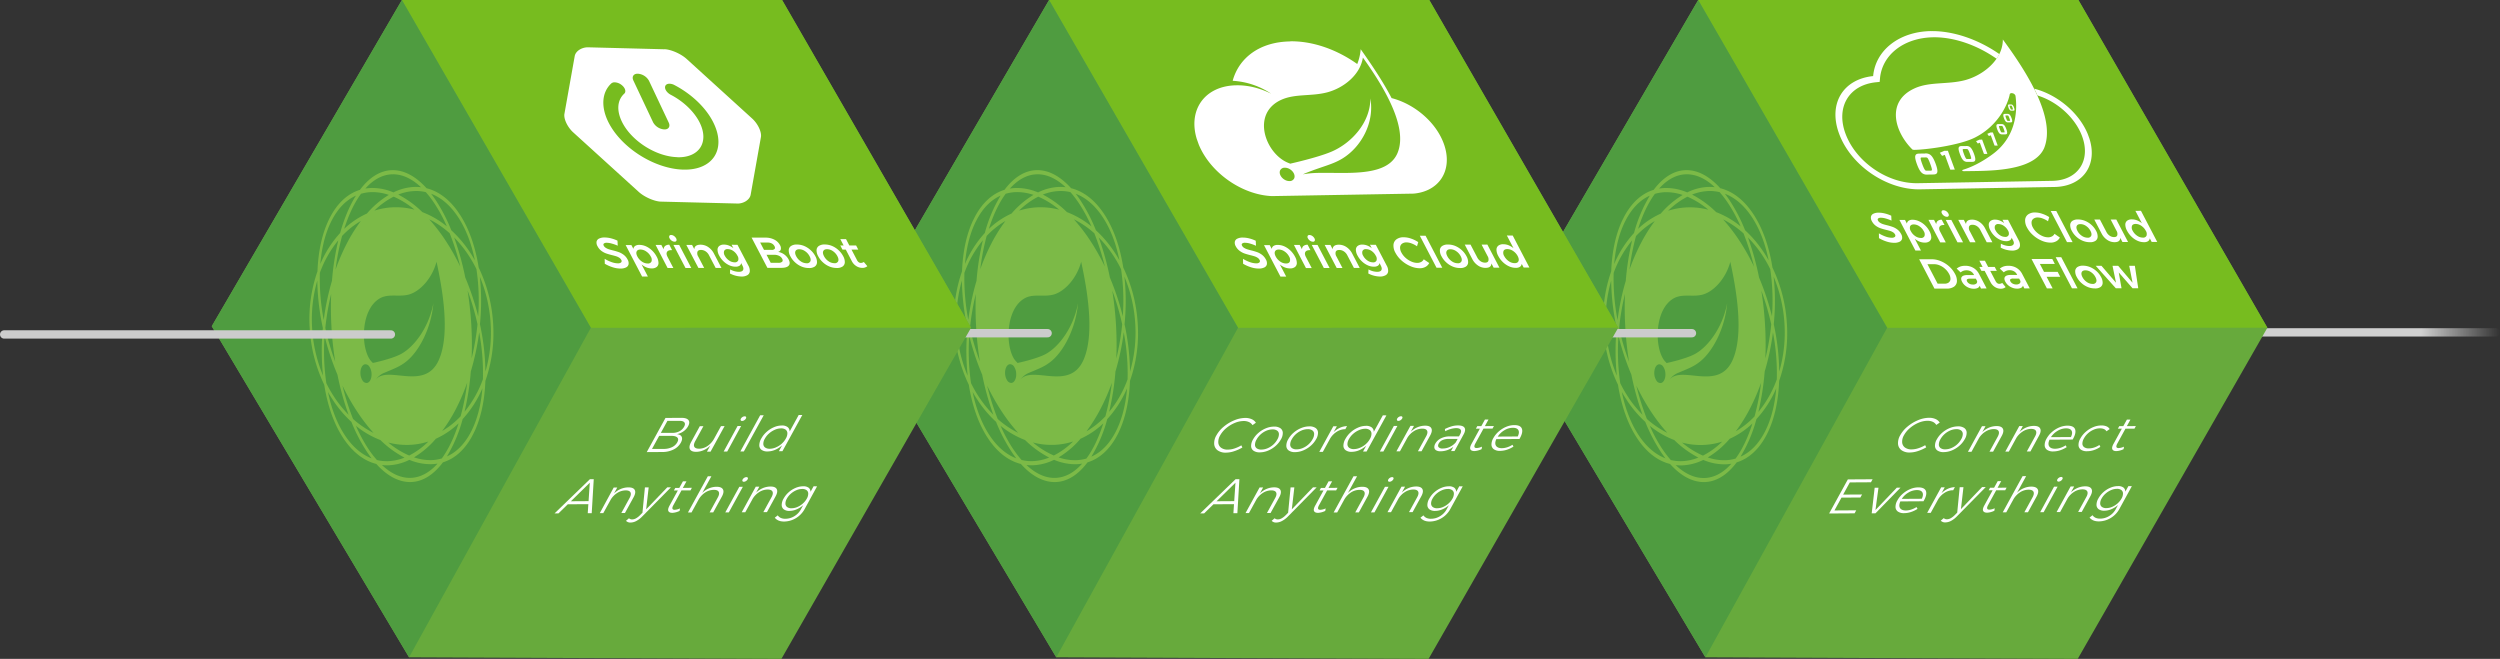 
<svg xmlns="http://www.w3.org/2000/svg" xmlns:xlink="http://www.w3.org/1999/xlink" width="1796.43" height="473.46" viewBox="0 0 1796.43 473.46"><rect x="0" y="0" width="1796.43" height="473.46" fill="#333333" stroke="none"/><defs><style>.a,.b,.i{fill:none;}.b,.i{stroke-linecap:round;stroke-miterlimit:10;stroke-width:6px;}.b{stroke:url(#a);}.c{fill:#67aa3c;}.d{fill:#77bc1f;}.e{fill:#4f9c40;}.f{opacity:0.7;}.g{clip-path:url(#b);}.h{fill:#8ec74a;}.i{stroke:#ccc;}.j{clip-path:url(#c);}.k{fill:#fff;}.l{clip-path:url(#d);}.m{clip-path:url(#e);}.n{clip-path:url(#f);}.o{clip-path:url(#g);}</style><linearGradient id="a" x1="1480.95" y1="237.18" x2="1796.43" y2="237.18" gradientTransform="matrix(1, 0, 0, -1, 0, 476)" gradientUnits="userSpaceOnUse"><stop offset="0.82" stop-color="#d0d0d0"/><stop offset="1" stop-color="#ccc" stop-opacity="0"/></linearGradient><clipPath id="b"><polygon class="a" points="1125.05 238.64 1207.47 75.93 1311.22 230 1228.79 392.71 1125.05 238.64"/></clipPath><clipPath id="c"><polygon class="a" points="1336.43 136.8 1295.01 23.95 1472.51 20.85 1513.93 133.7 1336.43 136.8"/></clipPath><clipPath id="d"><polygon class="a" points="658.56 238.64 740.99 75.93 844.73 230 762.3 392.71 658.56 238.64"/></clipPath><clipPath id="e"><polygon class="a" points="874.86 141.59 835.5 31.29 1010.76 28.23 1050.12 138.53 874.86 141.59"/></clipPath><clipPath id="f"><polygon class="a" points="195.33 238.64 277.76 75.93 381.5 230 299.07 392.71 195.33 238.64"/></clipPath><clipPath id="g"><polygon class="a" points="433.12 143.83 380.77 32.95 519.28 36.42 571.63 147.3 433.12 143.83"/></clipPath></defs><title>Asset 2</title><line class="b" x1="1483.95" y1="238.82" x2="1793.43" y2="238.82"/><polyline class="c" points="1220.28 0.02 1083.67 234.42 1225.45 472.33 1493 473.46 1629.28 235.51 1493.49 0 1220.3 0"/><polyline class="d" points="1220.28 0.02 1356.07 235.53 1629.28 235.51 1493.49 0 1220.3 0"/><polyline class="e" points="1220.28 0.02 1083.67 234.42 1225.45 472.33 1356.07 235.53 1220.3 0"/><line class="a" x1="1356.07" y1="235.53" x2="1220.28" y2="0.02"/><g class="f"><g class="g"><path class="h" d="M1169.35,288.09a83.45,83.45,0,0,0,12.91,15.08A120,120,0,0,0,1193.62,325q1.54,2.29,3.14,4.36c-7.14-2.72-13.59-8.19-19-16.26l-.37-.56c-5.59-8.49-9.56-19.1-12-30.88q1.87,3.32,4,6.42m14,12.9a181,181,0,0,1-7.57-23.88,161.08,161.08,0,0,0,10.39,18.45l.87,1.31a127.18,127.18,0,0,0,11,14.16,65.94,65.94,0,0,1-14.71-10m11.33,21.93a111.21,111.21,0,0,1-9.19-16.95,64,64,0,0,0,17.59,10.22,71.71,71.71,0,0,0,17.3,12.59,35.1,35.1,0,0,1-12.06,2.57,30.28,30.28,0,0,1-7.75-.82,72.87,72.87,0,0,1-5.85-7.62m-24.34-37a91.45,91.45,0,0,1-6.14-10.61,157.38,157.38,0,0,1-1.27-33.89,188.37,188.37,0,0,0,9.27,27.81,199,199,0,0,0,8,28.77A82.81,82.81,0,0,1,1170.4,286m19.82-12.6a9.76,9.76,0,0,1-1.48-4.68c-.25-3.71,1.31-6.82,3.49-6.94a3.54,3.54,0,0,1,3,1.85,9.66,9.66,0,0,1,1.47,4.68c.27,3.73-1.3,6.82-3.47,6.94a3.51,3.51,0,0,1-3-1.84m13.86,60.81a31.82,31.82,0,0,0,4.45.2,37.47,37.47,0,0,0,15.37-3.93,39.13,39.13,0,0,0,15.79,3.17,30.82,30.82,0,0,0,4.41-.43c-5.73,6.41-12.29,10.08-19.42,10.25s-14.11-3.17-20.59-9.26M1161.84,270a104,104,0,0,1-7.84-34,100.53,100.53,0,0,1,3.75-34.31,170.9,170.9,0,0,0,3.94,34.12,168.75,168.75,0,0,0,.14,34.22m46.85,48a52.21,52.21,0,0,0,14.55,1.73,50.92,50.92,0,0,0,14.31-2.43,56,56,0,0,1-13.85,10.06,61.53,61.53,0,0,1-15-9.36m-38.12-58.1a184.72,184.72,0,0,1-7.11-24.21,176.82,176.82,0,0,1,4.2-24.49c-.31,7.87-.25,16,.25,24.39a243.92,243.92,0,0,0,2.67,24.31m56.59,68.76a64.72,64.72,0,0,0,15.75-13.4,58.26,58.26,0,0,0,16.32-11c-3.22,10.12-7.3,18.7-12.09,25.23a29.78,29.78,0,0,1-7.64,1.19,36.62,36.62,0,0,1-12.33-2M1162.32,230a158.14,158.14,0,0,1-2.79-33.85,78.8,78.8,0,0,1,13.25-23.39,191.36,191.36,0,0,0-4.55,29.07,178.37,178.37,0,0,0-5.91,28.18m85,79.89a116.92,116.92,0,0,0,10-16,149.76,149.76,0,0,0,8.16-18.85,171.72,171.72,0,0,1-4.69,24.11,59.76,59.76,0,0,1-13.47,10.74M1170.9,193.78a170.27,170.27,0,0,1,4.69-24.17,59.73,59.73,0,0,1,13.46-10.74,116.05,116.05,0,0,0-10,16,147.5,147.5,0,0,0-8.16,18.9M1250.78,328a102.7,102.7,0,0,0,11.33-26.83A77.9,77.9,0,0,0,1276.37,279c-1,11.87-3.7,22.64-8.25,31.38s-10.38,14.59-17.33,17.72M1159.9,189.74c1-11.87,3.7-22.63,8.25-31.38s10.36-14.64,17.36-17.77a102.91,102.91,0,0,0-11.34,26.83,78,78,0,0,0-14.25,22.26M1263.51,296a189.9,189.9,0,0,0,4.54-29,177.12,177.12,0,0,0,5.95-28.16,158,158,0,0,1,2.76,33.75A78.65,78.65,0,0,1,1263.51,296m-86.46-131.47c3.21-10.12,7.3-18.71,12.09-25.23a29.23,29.23,0,0,1,7.63-1.2,36.63,36.63,0,0,1,12.33,2,64.77,64.77,0,0,0-15.75,13.41A58.08,58.08,0,0,0,1177,164.51m18.38,93.76c-6.62-9.83-6.32-36.07,7.25-43.85,6.44-3.69,14.43-.66,21.45-2.9,7.47-2.37,16-11.19,19.27-23.37,4.41,20.29,9.86,51.89,1.69,70.47-10.06,22.85-36.48,3.7-45.27,14.08a14.47,14.47,0,0,1,5.26-4.42c8.13-3.47,11.81-4.66,16.64-8.52,9.08-7.24,17.92-23.87,19.4-41.84-3.15,17.13-13.54,31.21-23.17,36.46-6.56,3.59-20.28,6.49-20.35,6.49l-.4-.51a11,11,0,0,1-1.78-2.08m73.17-.61a245.11,245.11,0,0,0-.24-24.53c-.5-8.36-1.41-16.5-2.67-24.33a183.84,183.84,0,0,1,7.13,24.28,174,174,0,0,1-4.22,24.57M1198.7,151.41a55.71,55.71,0,0,1,13.84-10.07,61.44,61.44,0,0,1,15,9.36A52.23,52.23,0,0,0,1213,149a50.69,50.69,0,0,0-14.3,2.44m39.44,6.22a65.77,65.77,0,0,1,14.7,10.05,180.22,180.22,0,0,1,7.57,23.87A160,160,0,0,0,1250,173.1l-.88-1.33a127,127,0,0,0-11-14.15M1278.51,267a170.85,170.85,0,0,0-3.92-34c.42-4.41.7-8.84.79-13.28a161.74,161.74,0,0,0-.89-20.9,103.94,103.94,0,0,1,7.78,33.87,100.53,100.53,0,0,1-3.75,34.31M1192.19,135.5c5.73-6.4,12.29-10.08,19.42-10.25s14.11,3.17,20.59,9.27a32,32,0,0,0-4.45-.21,37.28,37.28,0,0,0-15.36,3.95,38.91,38.91,0,0,0-15.79-3.18,31.78,31.78,0,0,0-4.41.42m81.11,91.79a187.8,187.8,0,0,0-9.28-27.87,198.34,198.34,0,0,0-8-28.77,82.64,82.64,0,0,1,9.86,12.07,91.67,91.67,0,0,1,6.17,10.67,152.24,152.24,0,0,1,1.61,26c-.05,2.63-.19,5.26-.36,7.88m-57.43-87.45a35.24,35.24,0,0,1,12.06-2.56,30.18,30.18,0,0,1,7.75.82,72.66,72.66,0,0,1,5.86,7.63,110.87,110.87,0,0,1,9.21,16.94,63.82,63.82,0,0,0-17.58-10.23,72,72,0,0,0-17.3-12.6m23.62-.57c7.14,2.72,13.58,8.18,19,16.22l.4.59c5.52,8.38,9.57,18.94,12,31q-1.89-3.38-4-6.52a83.4,83.4,0,0,0-12.9-15.07,119.9,119.9,0,0,0-11.34-21.81q-1.55-2.31-3.17-4.39m20.11,14.08c-6.57-9.75-14.55-15.88-23.42-18.09-7.64-8.47-16.08-13.19-24.74-13s-16.53,5.32-23.13,14.13c-8.76,2.7-16.1,9.42-21.52,19.82-5.52,10.59-8.44,24-9,38.73a103.59,103.59,0,0,0-5.58,41,107.8,107.8,0,0,0,10.45,40.57c2.31,14.67,6.83,27.89,13.59,38.18l.38.58c6.57,9.76,14.56,15.9,23.44,18.13,7.63,8.47,16.08,13.18,24.74,13s16.52-5.33,23.13-14.15c8.76-2.7,16.1-9.41,21.52-19.81,5.52-10.59,8.45-24,9-38.74a103.42,103.42,0,0,0,5.57-41,107.75,107.75,0,0,0-10.39-40.46c-2.35-15-7-28.16-13.65-38.29l-.4-.6"/></g></g><polygon class="a" points="1219.83 469.11 1084.2 233.63 1220.73 2.49 1354.29 235.53 1219.83 469.11"/><line class="i" x1="1215.79" y1="239.43" x2="1078.56" y2="239.43"/><g class="j"><path class="k" d="M1387.4,22.34c-22.82.4-39.77,13.89-41.41,32.33-21.48,2.19-32.48,19.66-24.48,41.38,8.41,22.92,34.29,40.41,58.13,40l96.69-1.69c20.79-.36,31.82-16.5,24.49-36.47-5.95-16.2-22.11-29.81-39.07-34.16q1.22,2.44,2.32,4.87c14.31,4.4,27.24,16.12,32.1,29.4,3.1,8.45,2.57,16.4-1.48,22.41s-11.16,9.39-20,9.54L1378,131.64c-21.62.38-44.41-15.27-51.89-35.63-7-19,2.44-34.89,21.91-36.89l2.66-.27.22-2.44c1.51-17.06,17.2-29.24,38.15-29.61,15.12-.26,31.83,5.71,45.65,15.42a28.32,28.32,0,0,0,2-3.35c-15.15-10.58-33.24-16.79-49.26-16.51"/><path class="k" d="M1384.9,122.65c-.83,0-1.12,0-1.36-.22s-.9-.77-2.26-4.5-1.22-4.32-1.05-4.54.36-.24,1.19-.26h2a2.4,2.4,0,0,1,1.39.21c.33.21.89.78,2.26,4.52s1.23,4.31,1.05,4.52-.36.25-1.22.26h-2m-1.66-12.34-3.66.06c-1.73,0-2.47.24-2.92.85-.65.82-.81,2.4.8,6.78s2.92,5.92,4.16,6.72a5.61,5.61,0,0,0,3.5.74l3.66-.06c1.73,0,2.47-.26,2.94-.86.62-.83.8-2.42-.8-6.78s-2.95-5.94-4.16-6.73a5.61,5.61,0,0,0-3.52-.74"/><polyline class="k" points="1399.7 108.33 1397.13 108.37 1393.9 109.77 1395.54 112.03 1397.5 111.26 1401.42 121.92 1404.67 121.87 1399.7 108.33"/><path class="k" d="M1413.93,114.25c-.62,0-.84,0-1-.16s-.67-.58-1.7-3.39-.92-3.25-.8-3.42.27-.18.9-.2h1.54a1.86,1.86,0,0,1,1,.16c.24.16.68.59,1.71,3.4s.92,3.25.79,3.4-.27.18-.91.2h-1.54m-1.25-9.29h-2.75c-1.3,0-1.85.18-2.19.64-.49.61-.61,1.81.6,5.1s2.2,4.46,3.13,5.06a4.26,4.26,0,0,0,2.63.56h2.75c1.3,0,1.87-.2,2.22-.64.47-.63.6-1.82-.6-5.11s-2.21-4.47-3.13-5.06a4.23,4.23,0,0,0-2.66-.56"/><polyline class="k" points="1424.31 100.32 1422.37 100.36 1419.93 101.42 1421.17 103.13 1422.65 102.55 1425.62 110.62 1428.08 110.58 1424.31 100.32"/><polyline class="k" points="1432.04 95.18 1430.25 95.21 1428.01 96.18 1429.15 97.75 1430.52 97.22 1433.24 104.64 1435.5 104.6 1432.04 95.18"/><path class="k" d="M1438.8,95.15c-.41,0-.55,0-.67-.1s-.44-.37-1.11-2.2-.6-2.12-.51-2.22.17-.12.58-.13h1a1.19,1.19,0,0,1,.68.11c.16.1.45.39,1.11,2.21s.6,2.12.51,2.22-.18.11-.6.12h-1m-.81-6h-1.79c-.85,0-1.21.12-1.43.42s-.4,1.18.39,3.32,1.43,2.9,2,3.29a2.79,2.79,0,0,0,1.72.37h1.79c.84,0,1.21-.13,1.44-.42s.4-1.19-.39-3.32-1.45-2.91-2-3.29a2.74,2.74,0,0,0-1.73-.37"/><path class="k" d="M1443,86.84c-.34,0-.46,0-.55-.09s-.36-.31-.92-1.83-.5-1.75-.43-1.84.14-.1.48-.11h.83a1,1,0,0,1,.56.09c.13.09.37.32.92,1.83s.5,1.75.43,1.84-.15.1-.49.11H1443m-.67-5h-1.48c-.7,0-1,.1-1.18.35s-.34,1,.32,2.75,1.19,2.4,1.69,2.72a2.28,2.28,0,0,0,1.42.3h1.48c.7,0,1-.11,1.19-.35s.32-1-.33-2.75-1.2-2.41-1.68-2.72a2.27,2.27,0,0,0-1.43-.3"/><path class="k" d="M1445.46,78.72c-.25,0-.33,0-.41-.07s-.26-.23-.66-1.32-.36-1.28-.31-1.34.1-.08.35-.08h.6a.67.67,0,0,1,.41.07c.09.06.26.23.67,1.33s.36,1.27.31,1.33-.1.08-.36.08h-.6m-.49-3.65h-1.08c-.51,0-.73.07-.85.25s-.24.71.23,2a3.64,3.64,0,0,0,1.23,2,1.6,1.6,0,0,0,1,.22h1.08c.51,0,.73-.07.87-.25s.24-.71-.24-2a3.7,3.7,0,0,0-1.23-2,1.66,1.66,0,0,0-1-.22"/><path class="k" d="M1439.19,28.25a23.17,23.17,0,0,1-2.54,10.59,28.32,28.32,0,0,1-2,3.35c-5.13,7.49-13.9,13-22.44,15.35-12.45,3.34-25.4,1-36.26,5.87-21,9.41-14.58,31.42-1.7,44.07a5.28,5.28,0,0,0,2.15.18c7.36-.13,31.5-3.13,42.78-8.84,17.56-8.89,24-25.19,25-31.23a1.42,1.42,0,0,1,1.28-.66,3,3,0,0,1,.81.11,2.73,2.73,0,0,1,2,1.76c.87,6.25,2.72,27.85-16.29,41.9-8.65,6.39-15.89,9.59-21.43,11.3-.92.28-.62,1,.54,1h.9l4.25-.06,4.28-.06c16.91-.3,41.83-1.82,48.31-16.37,4.33-10.6,1.37-24.08-4.85-37.87q-1.1-2.43-2.32-4.87c-6.23-12.44-14.72-24.89-22.53-35.48"/></g><path class="k" d="M1388.91,303.15a8.77,8.77,0,0,0-3.89-.78,16.85,16.85,0,0,0-6.4,1.4,23.22,23.22,0,0,0-6.12,3.76,18.51,18.51,0,0,0-4.34,5.18,9,9,0,0,0-1.32,5.15,5,5,0,0,0,2,3.71,7.83,7.83,0,0,0,4.89,1.35,16,16,0,0,0,4.73-.82,24.19,24.19,0,0,0,4.93-2.21l.73,1.57a30.32,30.32,0,0,1-6,2.69,19.15,19.15,0,0,1-5.75,1,9.71,9.71,0,0,1-6-1.64,6.1,6.1,0,0,1-2.5-4.53,11,11,0,0,1,1.6-6.27,21.89,21.89,0,0,1,5.29-6.25,28.79,28.79,0,0,1,7.51-4.54,20.94,20.94,0,0,1,7.86-1.71,11.06,11.06,0,0,1,4.7.9,6.59,6.59,0,0,1,3,2.55l-2.48,1.69A5.43,5.43,0,0,0,1388.91,303.15Z"/><path class="k" d="M1411.4,307.5a4.13,4.13,0,0,1,1.78,3.26,8.88,8.88,0,0,1-1.32,4.76,17.55,17.55,0,0,1-3.94,4.83,19.24,19.24,0,0,1-5.38,3.32,15.62,15.62,0,0,1-5.82,1.21,7.63,7.63,0,0,1-4.53-1.14,4.11,4.11,0,0,1-1.77-3.27,9.05,9.05,0,0,1,1.35-4.81,17.22,17.22,0,0,1,3.91-4.78,19.29,19.29,0,0,1,5.38-3.3,15.64,15.64,0,0,1,5.82-1.21A7.65,7.65,0,0,1,1411.4,307.5Zm-10,1.83a14.43,14.43,0,0,0-4.07,2.58,14.1,14.1,0,0,0-3,3.76,7.62,7.62,0,0,0-1.13,3.78,3.1,3.1,0,0,0,1.26,2.54,5.5,5.5,0,0,0,3.38.89,11.49,11.49,0,0,0,4.38-.94,14.41,14.41,0,0,0,4.07-2.58,14.21,14.21,0,0,0,3-3.79,7.54,7.54,0,0,0,1.11-3.75,3.1,3.1,0,0,0-1.26-2.54,5.51,5.51,0,0,0-3.38-.89,11.51,11.51,0,0,0-4.39.94Z"/><path class="k" d="M1439.2,308.06q1,1.9-.84,5.23l-6.19,11.29h-2.59l5.89-10.73q1.42-2.59.67-4.06t-3.53-1.45a11.37,11.37,0,0,0-5.89,1.78,14.65,14.65,0,0,0-4.65,4.64l-5.42,9.89h-2.55l10.08-18.38h2.55l-2.35,4.28a15.55,15.55,0,0,1,4.79-3.25,14.56,14.56,0,0,1,5.47-1.15Q1438.21,306.16,1439.2,308.06Z"/><path class="k" d="M1466,307.9q1,1.9-.84,5.23L1459,324.42h-2.59l5.89-10.73q1.42-2.59.67-4.06t-3.53-1.45a11.38,11.38,0,0,0-5.88,1.82,14.65,14.65,0,0,0-4.65,4.64l-5.42,9.89h-2.55L1451,306.15h2.55l-2.35,4.28a15.55,15.55,0,0,1,4.79-3.25,14.57,14.57,0,0,1,5.47-1.15Q1465,306,1466,307.9Z"/><path class="k" d="M1491.12,308.55q.94,2.7-1.77,7.3l-16.62.1q-1.35,3-.25,4.74t4.18,1.77a12.84,12.84,0,0,0,3.88-.65,16.31,16.31,0,0,0,3.8-1.81l.71,1.32a20,20,0,0,1-4.7,2.25,16.12,16.12,0,0,1-4.9.82,7.45,7.45,0,0,1-4.49-1.14,4.1,4.1,0,0,1-1.72-3.26,9.12,9.12,0,0,1,1.36-4.8,17.58,17.58,0,0,1,3.9-4.79,19.13,19.13,0,0,1,5.33-3.32,15.16,15.16,0,0,1,5.7-1.21Q1490.18,305.85,1491.12,308.55Zm-3,5.49q1.39-2.87.44-4.56t-4-1.67a11.84,11.84,0,0,0-6,1.75,14.34,14.34,0,0,0-4.82,4.57Z"/><path class="k" d="M1508.86,307.79a11.41,11.41,0,0,0-4.34.94,14.48,14.48,0,0,0-4.06,2.56,13.93,13.93,0,0,0-3,3.74,7.53,7.53,0,0,0-1.11,3.75,3.1,3.1,0,0,0,1.26,2.54,5.44,5.44,0,0,0,3.34.89,12.77,12.77,0,0,0,3.9-.65,14.65,14.65,0,0,0,3.72-1.84l.68,1.39a18,18,0,0,1-4.6,2.3,15.83,15.83,0,0,1-4.93.83,7.38,7.38,0,0,1-4.45-1.14,4.09,4.09,0,0,1-1.71-3.28,9.13,9.13,0,0,1,1.35-4.78,17.58,17.58,0,0,1,3.9-4.79,19.14,19.14,0,0,1,5.33-3.32,15.26,15.26,0,0,1,5.74-1.21,9.31,9.31,0,0,1,3.86.67,4.5,4.5,0,0,1,2.21,1.94l-2.31,1.59Q1512.4,307.77,1508.86,307.79Z"/><path class="k" d="M1525.95,322.75a13.24,13.24,0,0,1-5.16,1.4q-2.28,0-2.9-1.28t.8-3.88l6-10.94h-2.85l1-1.82h2.89l2.6-4.73h2.55l-2.6,4.73,6.49-.07-1,1.86h-6.47l-5.79,10.56q-1.87,3.4.87,3.39a10.48,10.48,0,0,0,3.85-1Z"/><path class="k" d="M1327.81,344.49l17.8-.11-1.19,2.17-15.18.09-4.81,8.77,13.58-.08-1.19,2.17-13.58.08-5.06,9.22,15.67-.1-1.19,2.17-18.3.11Z"/><path class="k" d="M1347.08,350.49h2.74l-2.17,16L1363,350.42h2.66l-18,18.43h-2.7Z"/><path class="k" d="M1383.94,352.9q.94,2.7-1.77,7.3l-16.62.1q-1.35,3-.25,4.74t4.18,1.77a12.83,12.83,0,0,0,3.88-.65,16.31,16.31,0,0,0,3.8-1.81l.71,1.32a20,20,0,0,1-4.7,2.25,16.15,16.15,0,0,1-4.9.82,7.46,7.46,0,0,1-4.49-1.14,4.1,4.1,0,0,1-1.72-3.26,9.11,9.11,0,0,1,1.36-4.8,17.57,17.57,0,0,1,3.9-4.79,19.12,19.12,0,0,1,5.33-3.32,15.16,15.16,0,0,1,5.7-1.21Q1383,350.2,1383.94,352.9Zm-3,5.49q1.39-2.87.44-4.56t-4-1.67a11.86,11.86,0,0,0-6,1.75,14.34,14.34,0,0,0-4.82,4.57Z"/><path class="k" d="M1399.66,351.23a12.69,12.69,0,0,1,5.06-1.17l-1.21,2.21a11.29,11.29,0,0,0-6,1.73,14.65,14.65,0,0,0-4.77,4.73l-5.39,9.82h-2.55l10.08-18.38h2.55l-2.35,4.28A16,16,0,0,1,1399.66,351.23Z"/><path class="k" d="M1402,374.27a8.84,8.84,0,0,1-4,1.11,4.27,4.27,0,0,1-3.42-1.24l2.14-1.83a3.28,3.28,0,0,0,2.39.82,5.66,5.66,0,0,0,2.61-.75,12.18,12.18,0,0,0,2.81-2.15l1.88-1.9,1.77-18.22h2.7l-1.81,15.74,15.2-15.85h2.63l-20.73,21.06A16.82,16.82,0,0,1,1402,374.27Z"/><path class="k" d="M1433.11,367a13.24,13.24,0,0,1-5.16,1.4q-2.28,0-2.9-1.28t.8-3.88l6-10.94H1429l1-1.82h2.89l2.6-4.73H1438l-2.6,4.73,6.49-.07-1,1.86h-6.47l-5.79,10.56q-1.86,3.4.87,3.39a10.48,10.48,0,0,0,3.85-1Z"/><path class="k" d="M1464.25,351.6q1,1.9-.84,5.23l-6.19,11.29h-2.59l5.89-10.73q1.42-2.59.67-4.06t-3.53-1.45a11.47,11.47,0,0,0-6.3,2,14.75,14.75,0,0,0-4.76,5.25l-4.94,9h-2.55l14.27-26h2.55l-6.58,12a14.6,14.6,0,0,1,10.34-4.47Q1463.26,349.7,1464.25,351.6Z"/><path class="k" d="M1476,349.69h2.55l-10.05,18.37H1466Zm6.1-6.49a1.25,1.25,0,0,1-.15,1.17,3.29,3.29,0,0,1-1.17,1.2,2.86,2.86,0,0,1-1.51.5,1,1,0,0,1-1-.48,1.26,1.26,0,0,1,.14-1.19,3.19,3.19,0,0,1,1.16-1.18,2.94,2.94,0,0,1,1.53-.48,1,1,0,0,1,1,.47Z"/><path class="k" d="M1502.9,351.36q1,1.9-.84,5.23l-6.19,11.29h-2.59l5.89-10.73q1.42-2.59.67-4.06t-3.53-1.45a11.39,11.39,0,0,0-5.89,1.78,14.66,14.66,0,0,0-4.65,4.64l-5.42,9.89h-2.55l10.08-18.38h2.55l-2.35,4.28a15.53,15.53,0,0,1,4.79-3.24,14.55,14.55,0,0,1,5.47-1.15Q1501.92,349.47,1502.9,351.36Z"/><path class="k" d="M1531.89,349.35l-9,16.45a16.91,16.91,0,0,1-3.78,4.67,17.1,17.1,0,0,1-5.16,3.09,16.55,16.55,0,0,1-5.82,1.1q-4.41,0-6.64-2.75l2.14-1.69a5.4,5.4,0,0,0,2.18,1.84,7.67,7.67,0,0,0,3.31.61,12.4,12.4,0,0,0,6.47-1.87,13,13,0,0,0,4.74-4.94l1.63-3a16.61,16.61,0,0,1-4.7,3,13.26,13.26,0,0,1-5.16,1.12,6.5,6.5,0,0,1-4.11-1.11,3.89,3.89,0,0,1-1.5-3.14,9.21,9.21,0,0,1,1.35-4.57,17,17,0,0,1,3.66-4.57,17.75,17.75,0,0,1,5-3.14,14,14,0,0,1,5.37-1.15,6.23,6.23,0,0,1,3.94,1,3.67,3.67,0,0,1,1.38,3l2.21-4Zm-14.14,14.85a14.23,14.23,0,0,0,3.91-2.49,13.35,13.35,0,0,0,2.86-3.55,7.15,7.15,0,0,0,1-3.57,3.05,3.05,0,0,0-1.19-2.46,5.07,5.07,0,0,0-3.2-.87,10.81,10.81,0,0,0-4.18.92,14.46,14.46,0,0,0-3.92,2.49,13.24,13.24,0,0,0-2.89,3.58,6.86,6.86,0,0,0-1,3.55,3.14,3.14,0,0,0,1.2,2.44,5.06,5.06,0,0,0,3.22.87,10.79,10.79,0,0,0,4.2-.9Z"/><path class="k" d="M1355,157a13.52,13.52,0,0,0-3.36-.54,3,3,0,0,0-2.07.55q-.58.54-.08,1.51a3.86,3.86,0,0,0,1.37,1.46,9.06,9.06,0,0,0,2,1q1.11.38,2.92.82a43.7,43.7,0,0,1,4.26,1.26,12.92,12.92,0,0,1,3.37,1.86,9.51,9.51,0,0,1,2.69,3.25,5,5,0,0,1,.69,3.36,3.19,3.19,0,0,1-1.8,2.19,8.59,8.59,0,0,1-3.89.76,17.91,17.91,0,0,1-5.43-.91,26.39,26.39,0,0,1-5.49-2.45l-.06-3.44A24.3,24.3,0,0,0,1355,170a13.54,13.54,0,0,0,4.24.84,3.37,3.37,0,0,0,2.38-.65,1.39,1.39,0,0,0,.07-1.76,3.92,3.92,0,0,0-1.38-1.49,8.57,8.57,0,0,0-2-.95q-1.12-.36-3-.81-2.53-.63-4.23-1.23a12.47,12.47,0,0,1-3.33-1.82,9.32,9.32,0,0,1-2.67-3.21,4.86,4.86,0,0,1-.67-3.21,3.09,3.09,0,0,1,1.73-2.13,8.39,8.39,0,0,1,3.86-.76,18.16,18.16,0,0,1,4.47.59A24.34,24.34,0,0,1,1359,155l.17,3.53A27.23,27.23,0,0,0,1355,157Z"/><path class="k" d="M1379,159a15,15,0,0,1,4.27,2.9,16.47,16.47,0,0,1,3.23,4.31,9.46,9.46,0,0,1,1.26,4.25,3.53,3.53,0,0,1-1.22,2.87,5.4,5.4,0,0,1-3.54,1,9.82,9.82,0,0,1-3.65-.7,12.64,12.64,0,0,1-3.43-2.06l4.43,8.47h-4l-11.48-22h4l1.39,2.65a2.86,2.86,0,0,1,1.22-2.07,5.08,5.08,0,0,1,2.89-.72A11.25,11.25,0,0,1,1379,159Zm3.89,10.61a4.15,4.15,0,0,0-.54-3.51,9.4,9.4,0,0,0-3.13-3.49,7.16,7.16,0,0,0-4-1.35q-2.07,0-2.66,1.36a4.1,4.1,0,0,0,.53,3.5,9.47,9.47,0,0,0,3.14,3.52,7.2,7.2,0,0,0,4.08,1.35,2.53,2.53,0,0,0,2.58-1.39Z"/><path class="k" d="M1392.37,158.75a4.59,4.59,0,0,1,2.91-.87l2,3.8q-2.64-.15-3.49,1.17t.32,3.54l4.06,7.77h-4L1385.74,158h4l1.62,3.1A3,3,0,0,1,1392.37,158.75Z"/><path class="k" d="M1398.51,151.75a4.51,4.51,0,0,1,1.53,1.69,1.88,1.88,0,0,1,.22,1.66,1.27,1.27,0,0,1-1.29.67,3.55,3.55,0,0,1-2-.66,4.44,4.44,0,0,1-1.52-1.66,1.93,1.93,0,0,1-.23-1.69,1.27,1.27,0,0,1,1.29-.67A3.56,3.56,0,0,1,1398.51,151.75Zm-.34,6.28h4l8.43,16.12h-4Z"/><path class="k" d="M1422.4,159.5a12,12,0,0,1,4,4.53l5.26,10.06h-4.05l-4.66-8.92a7,7,0,0,0-2.38-2.66,5.75,5.75,0,0,0-3.2-1q-2,0-2.48,1.33a4.17,4.17,0,0,0,.57,3.32l4.14,7.92h-4L1407.16,158h4l1.58,3q.08-3.11,4.28-3.18A9.48,9.48,0,0,1,1422.4,159.5Z"/><path class="k" d="M1442.88,157.93l7.62,14.58a7.23,7.23,0,0,1,1,4,3.37,3.37,0,0,1-1.66,2.63,7.73,7.73,0,0,1-4.08.93,18.38,18.38,0,0,1-8.11-2.12l.13-2.84a13.12,13.12,0,0,0,6,1.68q2.23,0,3-1.12t-.28-3l-1-1.9a2.62,2.62,0,0,1-1.18,1.89,5,5,0,0,1-2.75.65,10.51,10.51,0,0,1-4.35-1,14.28,14.28,0,0,1-4-2.74,15.39,15.39,0,0,1-3-4.05,8.61,8.61,0,0,1-1.16-4,3.38,3.38,0,0,1,1.19-2.7,5.1,5.1,0,0,1,3.33-1,9.29,9.29,0,0,1,3.42.66,11.58,11.58,0,0,1,3.16,1.86l-1.26-2.41Zm.49,11a3.94,3.94,0,0,0-.52-3.33,9,9,0,0,0-3-3.33A6.77,6.77,0,0,0,1436,161a2.4,2.4,0,0,0-2.49,1.3,4,4,0,0,0,.48,3.32,9.22,9.22,0,0,0,3,3.33,6.76,6.76,0,0,0,3.84,1.27,2.42,2.42,0,0,0,2.52-1.33Z"/><path class="k" d="M1467.83,157a10.22,10.22,0,0,0-3.55-.72,5,5,0,0,0-3.19.94,3.4,3.4,0,0,0-1.28,2.58,6.93,6.93,0,0,0,.92,3.6,12.9,12.9,0,0,0,2.84,3.6,14.68,14.68,0,0,0,4,2.59,10.37,10.37,0,0,0,4.18.94,5.67,5.67,0,0,0,2.76-.67,4.25,4.25,0,0,0,1.81-1.84l3.83,2.65a6.07,6.07,0,0,1-2.56,2.68,8.17,8.17,0,0,1-4.06,1,16.28,16.28,0,0,1-6.48-1.43,22.55,22.55,0,0,1-6.14-3.92,19.43,19.43,0,0,1-4.36-5.5,10,10,0,0,1-1.35-5.49,5.26,5.26,0,0,1,2.1-3.9,8.2,8.2,0,0,1,5.06-1.43,15.83,15.83,0,0,1,5,.89,21.66,21.66,0,0,1,5.15,2.43l-.87,3A16.31,16.31,0,0,0,1467.83,157Z"/><path class="k" d="M1473.59,151.62h4L1489.3,174h-4Z"/><path class="k" d="M1498.27,158.71a15.71,15.71,0,0,1,4.56,2.87,15,15,0,0,1,3.33,4.26,8.36,8.36,0,0,1,1.16,4.31,3.68,3.68,0,0,1-1.55,2.9,6.76,6.76,0,0,1-4,1,13.4,13.4,0,0,1-5.11-1,15.56,15.56,0,0,1-4.59-2.89,15.26,15.26,0,0,1-3.35-4.31,8.19,8.19,0,0,1-1.13-4.27,3.67,3.67,0,0,1,1.57-2.88,6.9,6.9,0,0,1,4-1A13.23,13.23,0,0,1,1498.27,158.71Zm-6,3.69q-.59,1.36.54,3.53a9.47,9.47,0,0,0,3.14,3.52,7.24,7.24,0,0,0,4.11,1.35,2.56,2.56,0,0,0,2.63-1.36q.59-1.36-.54-3.53a9.47,9.47,0,0,0-3.14-3.52,7.16,7.16,0,0,0-4-1.35q-2.16,0-2.74,1.37Z"/><path class="k" d="M1520.73,157.76l8.43,16.12h-4.05l-1.56-3q0,3.14-4.11,3.15a9.26,9.26,0,0,1-5.26-1.65,12,12,0,0,1-4-4.52l-5.28-10.09h4.05l4.68,8.95a7,7,0,0,0,2.33,2.65,5.5,5.5,0,0,0,3.12,1q1.9,0,2.34-1.33a4.3,4.3,0,0,0-.6-3.29l-4.16-8Z"/><path class="k" d="M1538.43,151.47l11.69,22.36h-4l-1.35-2.59a2.86,2.86,0,0,1-1.22,2.07,5.08,5.08,0,0,1-2.89.72,11.31,11.31,0,0,1-4.67-1,15.17,15.17,0,0,1-4.3-2.92,16.46,16.46,0,0,1-3.25-4.32,9.4,9.4,0,0,1-1.25-4.27,3.55,3.55,0,0,1,1.25-2.88,5.42,5.42,0,0,1,3.53-1,9.8,9.8,0,0,1,3.69.72,12.91,12.91,0,0,1,3.44,2.07l-4.65-8.89Zm4,17.89a4.15,4.15,0,0,0-.54-3.54,9.52,9.52,0,0,0-3.17-3.54,7.26,7.26,0,0,0-4.1-1.36q-2.07,0-2.65,1.38a4.25,4.25,0,0,0,.52,3.54,9.84,9.84,0,0,0,3.18,3.54,7.18,7.18,0,0,0,4.09,1.36,2.59,2.59,0,0,0,2.68-1.37Z"/><path class="k" d="M1394.51,187.62a20.85,20.85,0,0,1,6,3.74,19.07,19.07,0,0,1,4.3,5.45,10,10,0,0,1,1.38,5.44,5,5,0,0,1-2.1,3.76,8.77,8.77,0,0,1-5.2,1.37h-8.84l-11-21.09h9A17,17,0,0,1,1394.51,187.62Zm5.85,15.31a3.17,3.17,0,0,0,1.2-2.48,7.25,7.25,0,0,0-1-3.6,13.07,13.07,0,0,0-2.83-3.63,13.61,13.61,0,0,0-3.86-2.5,10.4,10.4,0,0,0-4.1-.88H1385l7.31,14h4.95a4.9,4.9,0,0,0,3.14-.91Z"/><path class="k" d="M1423.51,207.33l-1-2a2.58,2.58,0,0,1-1.39,1.6,6.34,6.34,0,0,1-2.84.55,9.17,9.17,0,0,1-3.38-.64,10,10,0,0,1-3-1.79,8.82,8.82,0,0,1-2-2.56q-1.18-2.26-.21-3.54t4-1.32h4.82l-.22-.42a5.31,5.31,0,0,0-2.11-2.2,6.3,6.3,0,0,0-3.19-.78,6.2,6.2,0,0,0-4.13,1.52L1406,193a10.12,10.12,0,0,1,2.74-1.53,10.85,10.85,0,0,1,3.48-.48,11.18,11.18,0,0,1,5.78,1.5,10.52,10.52,0,0,1,4,4.21l5.54,10.55Zm-3.32-3.63a1.69,1.69,0,0,0,.36-2l-.76-1.45h-4.17a3.34,3.34,0,0,0-2.12.47q-.51.47,0,1.52a3.89,3.89,0,0,0,1.64,1.63,5,5,0,0,0,2.46.6,3.54,3.54,0,0,0,2.64-.77Z"/><path class="k" d="M1441.19,206.29a5.22,5.22,0,0,1-3.53,1.18,7.8,7.8,0,0,1-4.13-1.21,8.91,8.91,0,0,1-3.24-3.6l-4.16-8h-2.32l-1.53-2.86h2.35l-2.32-4.43h4l2.32,4.43h4.73l1.5,2.86h-4.73l3.8,7.26a4.27,4.27,0,0,0,1.26,1.58,2.64,2.64,0,0,0,1.54.46,3.87,3.87,0,0,0,2-.67Z"/><path class="k" d="M1454.63,207.26l-1-2a2.58,2.58,0,0,1-1.39,1.6,6.34,6.34,0,0,1-2.84.55,9.18,9.18,0,0,1-3.38-.64,10,10,0,0,1-3-1.79,8.82,8.82,0,0,1-2.05-2.56q-1.18-2.26-.21-3.54t4-1.32h4.75l-.22-.42a5.31,5.31,0,0,0-2.11-2.2,6.3,6.3,0,0,0-3.19-.78,6.21,6.21,0,0,0-4.13,1.52L1437,193a10.12,10.12,0,0,1,2.74-1.53,10.84,10.84,0,0,1,3.48-.48,11.18,11.18,0,0,1,5.78,1.5,10.51,10.51,0,0,1,4,4.21l5.54,10.55Zm-3.32-3.63a1.69,1.69,0,0,0,.36-2l-.76-1.45h-4.17a3.34,3.34,0,0,0-2.12.47q-.51.47,0,1.52a3.89,3.89,0,0,0,1.64,1.63,5,5,0,0,0,2.46.6,3.54,3.54,0,0,0,2.59-.77Z"/><path class="k" d="M1459.8,186.13h14.93l1.81,3.53h-10.76l3,5.69h9.8l1.84,3.53h-9.8l4.36,8.35h-4.14Z"/><path class="k" d="M1477.17,184.83h4l11.69,22.36h-4Z"/><path class="k" d="M1501.85,191.92a15.71,15.71,0,0,1,4.57,2.87,15,15,0,0,1,3.33,4.26,8.36,8.36,0,0,1,1.16,4.31,3.68,3.68,0,0,1-1.55,2.9,6.76,6.76,0,0,1-4,1,13.4,13.4,0,0,1-5.11-1,15.56,15.56,0,0,1-4.59-2.89,15.25,15.25,0,0,1-3.35-4.31,8.18,8.18,0,0,1-1.13-4.27,3.67,3.67,0,0,1,1.57-2.88,6.9,6.9,0,0,1,4-1A13.23,13.23,0,0,1,1501.85,191.92Zm-6,3.69q-.59,1.36.54,3.53a9.47,9.47,0,0,0,3.14,3.52,7.24,7.24,0,0,0,4.11,1.35,2.56,2.56,0,0,0,2.63-1.36q.59-1.36-.54-3.53a9.46,9.46,0,0,0-3.14-3.52,7.16,7.16,0,0,0-4-1.35q-2.16,0-2.75,1.36Z"/><path class="k" d="M1505.92,191h4.13l10.46,12.16L1518,191h4.05l10.35,12.16L1530,191h4.05l2.43,16.13h-4.11l-9.9-11.35,2,11.37h-4.11Z"/><polyline class="c" points="753.83 0.02 617.21 234.42 758.99 472.33 1026.54 473.46 1162.82 235.51 1027.04 0 753.84 0"/><polyline class="d" points="753.83 0.02 889.62 235.53 1162.82 235.51 1027.04 0 753.84 0"/><polyline class="e" points="753.83 0.02 617.21 234.42 758.99 472.33 889.62 235.53 753.84 0"/><line class="a" x1="889.62" y1="235.53" x2="753.83" y2="0.02"/><g class="f"><g class="l"><path class="h" d="M702.86,288.09a83.45,83.45,0,0,0,12.91,15.08A120,120,0,0,0,727.13,325q1.54,2.29,3.14,4.36c-7.14-2.72-13.59-8.19-19-16.26l-.37-.56c-5.58-8.49-9.56-19.1-12-30.88q1.87,3.32,4,6.42m14,12.9a181,181,0,0,1-7.57-23.88,161.09,161.09,0,0,0,10.39,18.45l.87,1.31a127.17,127.17,0,0,0,11,14.16,65.94,65.94,0,0,1-14.71-10m11.33,21.93A111.21,111.21,0,0,1,719,306a64.13,64.13,0,0,0,17.59,10.2,71.7,71.7,0,0,0,17.3,12.59,35.1,35.1,0,0,1-12.06,2.57,30.28,30.28,0,0,1-7.75-.82,72.87,72.87,0,0,1-5.85-7.62m-24.34-37a91.45,91.45,0,0,1-6.14-10.61,157.38,157.38,0,0,1-1.26-33.9,188.36,188.36,0,0,0,9.27,27.81,199,199,0,0,0,8,28.77,82.81,82.81,0,0,1-9.86-12.07m19.82-12.6a9.76,9.76,0,0,1-1.48-4.68c-.25-3.71,1.31-6.82,3.49-6.94a3.54,3.54,0,0,1,3,1.85,9.66,9.66,0,0,1,1.47,4.68c.27,3.73-1.3,6.82-3.47,6.94a3.51,3.51,0,0,1-3-1.84m13.86,60.81a31.82,31.82,0,0,0,4.45.2,37.35,37.35,0,0,0,15.37-3.93,39.13,39.13,0,0,0,15.79,3.17,30.82,30.82,0,0,0,4.41-.43c-5.73,6.41-12.29,10.08-19.42,10.25s-14.11-3.17-20.59-9.26m-42.31-64.22a104,104,0,0,1-7.84-34,100.53,100.53,0,0,1,3.75-34.31,170.21,170.21,0,0,0,4,34.13,168.39,168.39,0,0,0,.14,34.21m46.89,48a52.21,52.21,0,0,0,14.55,1.73,50.92,50.92,0,0,0,14.31-2.43,56,56,0,0,1-13.85,10.06,61.53,61.53,0,0,1-15-9.36m-38.12-58.1A184.73,184.73,0,0,1,697,235.69a176.83,176.83,0,0,1,4.2-24.49c-.31,7.87-.25,16,.25,24.39a243.92,243.92,0,0,0,2.67,24.31m56.59,68.76a64.72,64.72,0,0,0,15.75-13.4,58.07,58.07,0,0,0,16.31-11c-3.21,10.12-7.3,18.71-12.09,25.23a29.78,29.78,0,0,1-7.64,1.19,36.62,36.62,0,0,1-12.33-2m-64.88-98.69A157.83,157.83,0,0,1,693,196.09a78.66,78.66,0,0,1,13.25-23.4,191.36,191.36,0,0,0-4.55,29.07,178.37,178.37,0,0,0-5.91,28.18m85,79.89a116.92,116.92,0,0,0,10-16A149.76,149.76,0,0,0,799,275a171.72,171.72,0,0,1-4.69,24.11,59.5,59.5,0,0,1-13.47,10.74M704.36,193.72A170.27,170.27,0,0,1,709,169.55a59.73,59.73,0,0,1,13.46-10.75,116.05,116.05,0,0,0-10,16,147.5,147.5,0,0,0-8.16,18.9m80,134.3a102.7,102.7,0,0,0,11.33-26.83A77.9,77.9,0,0,0,809.88,279c-1,11.87-3.7,22.64-8.25,31.38S791.25,325,784.3,328.1M693.41,189.68c1-11.87,3.7-22.63,8.25-31.38S712,143.72,719,140.59a102.91,102.91,0,0,0-11.34,26.83,78,78,0,0,0-14.25,22.26M797,295.94a189.9,189.9,0,0,0,4.54-29,177.12,177.12,0,0,0,5.95-28.14,158,158,0,0,1,2.76,33.75A78.65,78.65,0,0,1,797,295.94M710.56,164.47c3.21-10.12,7.3-18.71,12.09-25.23a29.23,29.23,0,0,1,7.63-1.2,36.63,36.63,0,0,1,12.33,2,64.77,64.77,0,0,0-15.75,13.41,58.08,58.08,0,0,0-16.31,11.05m18.38,93.76c-6.62-9.83-6.32-36.07,7.25-43.85,6.44-3.69,14.43-.66,21.44-2.91,7.47-2.37,16-11.19,19.28-23.37,4.41,20.29,9.86,51.89,1.69,70.47-10.06,22.85-36.48,3.7-45.27,14.08a14.48,14.48,0,0,1,5.26-4.42c8.12-3.48,11.81-4.66,16.64-8.52,9.08-7.24,17.92-23.87,19.4-41.84-3.11,17.1-13.51,31.18-23.11,36.44-6.56,3.59-20.28,6.49-20.35,6.49l-.4-.51a11,11,0,0,1-1.78-2.08m73.17-.61a245.11,245.11,0,0,0-.24-24.53c-.5-8.36-1.41-16.5-2.67-24.33a183.84,183.84,0,0,1,7.13,24.28,174,174,0,0,1-4.22,24.57M732.24,151.38a55.71,55.71,0,0,1,13.84-10.07,61.44,61.44,0,0,1,15,9.36,52.23,52.23,0,0,0-14.57-1.73,50.69,50.69,0,0,0-14.3,2.44m39.44,6.22a65.77,65.77,0,0,1,14.7,10.05,180.53,180.53,0,0,1,7.57,23.87,160,160,0,0,0-10.4-18.45l-.88-1.33a127,127,0,0,0-11-14.15M812,267a170.85,170.85,0,0,0-3.92-34c.42-4.41.7-8.84.79-13.28a161.74,161.74,0,0,0-.89-20.9,103.94,103.94,0,0,1,7.78,33.87A100.65,100.65,0,0,1,812,267M725.7,135.5c5.73-6.4,12.29-10.08,19.42-10.25s14.11,3.17,20.59,9.27a32,32,0,0,0-4.45-.21,37.28,37.28,0,0,0-15.36,3.95,38.91,38.91,0,0,0-15.79-3.18,31.78,31.78,0,0,0-4.41.42m81.11,91.79a187.8,187.8,0,0,0-9.28-27.87,198.34,198.34,0,0,0-8-28.77,82.64,82.64,0,0,1,9.86,12.07,91.67,91.67,0,0,1,6.17,10.67,152.24,152.24,0,0,1,1.61,26c-.05,2.63-.19,5.26-.36,7.88m-57.43-87.45a35.24,35.24,0,0,1,12.06-2.56,30.18,30.18,0,0,1,7.75.82,72.66,72.66,0,0,1,5.86,7.63,110.87,110.87,0,0,1,9.21,16.94,63.82,63.82,0,0,0-17.58-10.23,72,72,0,0,0-17.3-12.6m23.62-.57c7.14,2.72,13.58,8.18,19,16.22l.4.59c5.52,8.38,9.57,18.94,12,31q-1.9-3.38-4-6.53a83.41,83.41,0,0,0-12.9-15.07,119.9,119.9,0,0,0-11.34-21.81q-1.55-2.31-3.17-4.39m20.11,14.08c-6.57-9.75-14.55-15.88-23.42-18.09-7.64-8.47-16.08-13.19-24.75-13s-16.52,5.33-23.12,14.14c-8.76,2.7-16.1,9.42-21.52,19.82-5.52,10.59-8.44,24-9,38.73a103.53,103.53,0,0,0-5.57,41,107.72,107.72,0,0,0,10.45,40.57c2.31,14.67,6.83,27.89,13.59,38.18l.38.58c6.57,9.76,14.56,15.9,23.44,18.13,7.63,8.47,16.08,13.18,24.74,13s16.52-5.33,23.13-14.15c8.76-2.7,16.1-9.41,21.52-19.81,5.52-10.59,8.45-24,9-38.74a103.42,103.42,0,0,0,5.57-41,107.75,107.75,0,0,0-10.39-40.46c-2.35-15-7-28.16-13.65-38.29l-.4-.6"/></g></g><line class="i" x1="752.78" y1="239.43" x2="615.55" y2="239.43"/><g class="m"><path class="k" d="M926.62,130.12a6.86,6.86,0,0,1-3.56-1c-2.77-1.63-4.19-4.66-3.16-6.76a3.56,3.56,0,0,1,3.3-1.85,6.86,6.86,0,0,1,3.56,1c2.77,1.63,4.18,4.66,3.16,6.76a3.56,3.56,0,0,1-3.3,1.85m.35-12.57-1-.41c-16.57-6.34-27.45-35.65-5-45.55,9.85-4.34,21.5-2.26,32.75-5.24,12-3.18,23.8-12.76,25.6-25,13.83,19.33,33,49.62,24.84,68.71-5,11.78-20.06,13.92-35.42,14.18-3.63.06-7.27,0-10.81,0s-7-.09-10.26,0c-1.6,0-3.13.08-4.59.17,0,0-3.47.25-6.84.87,0,0,1.16-.57,2.67-1.17,12.39-4.87,18.69-5.92,25.75-10.23,13.23-8.1,23.12-25.39,20.05-43.14,0,17.12-13.36,32.08-28.14,38.32-10.12,4.27-29.62,8.58-29.63,8.58m-.18-87.86c-21.53.38-36.49,11.7-41,28.28a55.4,55.4,0,0,1,27.62,9.24c-8.87-4.35-17.09-6.14-25.12-6-23.11.4-35.49,18.56-27.64,40.55s32.94,39.5,56.06,39.1l96.49-1.68c20.39-.36,31.31-16.37,24.39-35.78-5.59-15.67-21.1-28.74-37.61-33-5.35-10.41-13-22.14-22.2-35.12A36.23,36.23,0,0,1,975.27,46C960.76,35.67,943.4,29.39,926.8,29.68"/></g><path class="k" d="M898.18,175a13.92,13.92,0,0,0-3.46-.55,3.13,3.13,0,0,0-2.13.56q-.6.56-.08,1.55a4,4,0,0,0,1.41,1.5,9.32,9.32,0,0,0,2.08,1q1.14.39,3,.85a45,45,0,0,1,4.39,1.29,13.31,13.31,0,0,1,3.47,1.92,9.8,9.8,0,0,1,2.77,3.35,5.15,5.15,0,0,1,.71,3.46,3.28,3.28,0,0,1-1.85,2.26,8.84,8.84,0,0,1-4,.79,18.45,18.45,0,0,1-5.59-.93,27.18,27.18,0,0,1-5.65-2.52l-.07-3.54a25,25,0,0,0,5,2.38,13.94,13.94,0,0,0,4.37.86,3.47,3.47,0,0,0,2.45-.67,1.43,1.43,0,0,0,.07-1.82,4,4,0,0,0-1.42-1.53,8.82,8.82,0,0,0-2.09-1q-1.15-.37-3-.83-2.6-.65-4.36-1.26a12.82,12.82,0,0,1-3.43-1.87A9.59,9.59,0,0,1,888,177a5,5,0,0,1-.69-3.31,3.18,3.18,0,0,1,1.78-2.19,8.64,8.64,0,0,1,4-.79,18.71,18.71,0,0,1,4.6.61,25.07,25.07,0,0,1,4.65,1.67l.18,3.63A28.06,28.06,0,0,0,898.18,175Z"/><path class="k" d="M922.84,177a15.45,15.45,0,0,1,4.4,3,17,17,0,0,1,3.32,4.43,9.73,9.73,0,0,1,1.3,4.38,3.63,3.63,0,0,1-1.26,3,5.56,5.56,0,0,1-3.65,1.06,10.12,10.12,0,0,1-3.75-.72,13,13,0,0,1-3.53-2.12l4.56,8.72h-4.14l-11.82-22.61h4.14l1.43,2.73a2.94,2.94,0,0,1,1.26-2.13,5.23,5.23,0,0,1,3-.74A11.58,11.58,0,0,1,922.84,177Zm4,10.92a4.28,4.28,0,0,0-.55-3.62,9.68,9.68,0,0,0-3.22-3.59,7.37,7.37,0,0,0-4.17-1.39q-2.13,0-2.74,1.4t.54,3.6a9.75,9.75,0,0,0,3.23,3.63,7.42,7.42,0,0,0,4.2,1.39q2.12,0,2.72-1.42Z"/><path class="k" d="M936.64,176.75a4.72,4.72,0,0,1,3-.89l2,3.91q-2.72-.15-3.59,1.2t.33,3.65l4.18,8h-4.14L929.78,176h4.14l1.67,3.19A3.07,3.07,0,0,1,936.64,176.75Z"/><path class="k" d="M942.95,169.55a4.64,4.64,0,0,1,1.58,1.74,1.93,1.93,0,0,1,.22,1.71,1.31,1.31,0,0,1-1.33.69,3.66,3.66,0,0,1-2-.68,4.57,4.57,0,0,1-1.56-1.7,2,2,0,0,1-.24-1.74,1.31,1.31,0,0,1,1.33-.69A3.66,3.66,0,0,1,942.95,169.55ZM942.6,176h4.14l8.68,16.59h-4.14Z"/><path class="k" d="M967.51,177.52a12.34,12.34,0,0,1,4.13,4.66l5.42,10.36h-4.17l-4.8-9.18a7.16,7.16,0,0,0-2.45-2.74,5.92,5.92,0,0,0-3.3-1q-2.05,0-2.55,1.37a4.29,4.29,0,0,0,.59,3.41l4.27,8.16h-4.14L951.86,176H956l1.62,3.1q.08-3.2,4.41-3.27A9.76,9.76,0,0,1,967.51,177.52Z"/><path class="k" d="M988.63,175.91l7.85,15a7.45,7.45,0,0,1,1,4.09,3.46,3.46,0,0,1-1.71,2.71,8,8,0,0,1-4.2,1,18.91,18.91,0,0,1-8.34-2.19l.13-2.92a13.5,13.5,0,0,0,6.22,1.73q2.29,0,3-1.16t-.29-3.14l-1-2a2.7,2.7,0,0,1-1.21,1.94,5.15,5.15,0,0,1-2.83.67,10.83,10.83,0,0,1-4.47-1,14.72,14.72,0,0,1-4.15-2.82,15.87,15.87,0,0,1-3.14-4.17,8.87,8.87,0,0,1-1.19-4.11,3.48,3.48,0,0,1,1.22-2.78,5.25,5.25,0,0,1,3.43-1,9.57,9.57,0,0,1,3.52.68,12,12,0,0,1,3.25,1.92l-1.3-2.48Zm.5,11.29a4,4,0,0,0-.53-3.43,9.23,9.23,0,0,0-3-3.42,7,7,0,0,0-4-1.31,2.47,2.47,0,0,0-2.57,1.34,4.11,4.11,0,0,0,.5,3.41,9.49,9.49,0,0,0,3.08,3.42,7,7,0,0,0,4,1.31,2.49,2.49,0,0,0,2.52-1.33Z"/><path class="k" d="M1014.32,174.92a10.52,10.52,0,0,0-3.65-.74,5.16,5.16,0,0,0-3.29,1,3.5,3.5,0,0,0-1.32,2.66,7.13,7.13,0,0,0,1,3.71,13.28,13.28,0,0,0,2.92,3.7,15.1,15.1,0,0,0,4.1,2.66,10.66,10.66,0,0,0,4.3,1,5.84,5.84,0,0,0,2.84-.69,4.37,4.37,0,0,0,1.86-1.9L1027,189a6.24,6.24,0,0,1-2.64,2.75,8.41,8.41,0,0,1-4.18,1,16.76,16.76,0,0,1-6.67-1.48,23.19,23.19,0,0,1-6.32-4,20,20,0,0,1-4.49-5.66,10.3,10.3,0,0,1-1.39-5.65,5.41,5.41,0,0,1,2.16-4,8.43,8.43,0,0,1,5.21-1.47,16.3,16.3,0,0,1,5.17.92,22.3,22.3,0,0,1,5.26,2.57l-.89,3A16.76,16.76,0,0,0,1014.32,174.92Z"/><path class="k" d="M1020.25,169.41h4.14l12,23h-4.14Z"/><path class="k" d="M1045.65,176.71a16.16,16.16,0,0,1,4.7,3,15.49,15.49,0,0,1,3.42,4.39,8.61,8.61,0,0,1,1.19,4.44,3.79,3.79,0,0,1-1.59,3,7,7,0,0,1-4.11,1.06,13.79,13.79,0,0,1-5.26-1,16,16,0,0,1-4.72-3,15.7,15.7,0,0,1-3.45-4.43,8.43,8.43,0,0,1-1.17-4.39,3.78,3.78,0,0,1,1.62-3,7.1,7.1,0,0,1,4.16-1.07A13.61,13.61,0,0,1,1045.65,176.71Zm-6.19,3.8q-.61,1.4.56,3.63a9.75,9.75,0,0,0,3.23,3.63,7.45,7.45,0,0,0,4.23,1.39,2.63,2.63,0,0,0,2.71-1.4q.61-1.4-.56-3.63a9.75,9.75,0,0,0-3.23-3.63,7.37,7.37,0,0,0-4.17-1.39q-2.15,0-2.72,1.4Z"/><path class="k" d="M1068.77,175.73l8.68,16.59h-4.17l-1.61-3.07q0,3.23-4.23,3.24a9.53,9.53,0,0,1-5.41-1.7,12.34,12.34,0,0,1-4.09-4.65l-5.43-10.38h4.17l4.83,9.24a7.2,7.2,0,0,0,2.4,2.73,5.66,5.66,0,0,0,3.21,1q2,0,2.41-1.37a4.42,4.42,0,0,0-.62-3.38l-4.28-8.19Z"/><path class="k" d="M1087,169.26l12,23h-4.14l-1.4-2.67a2.94,2.94,0,0,1-1.26,2.13,5.23,5.23,0,0,1-3,.74,11.64,11.64,0,0,1-4.81-1.06,15.61,15.61,0,0,1-4.42-3,16.94,16.94,0,0,1-3.35-4.45,9.68,9.68,0,0,1-1.29-4.39,3.65,3.65,0,0,1,1.28-3,5.57,5.57,0,0,1,3.63-1.06,10.07,10.07,0,0,1,3.79.74,13.3,13.3,0,0,1,3.54,2.13l-4.78-9.15Zm4.13,18.42q.62-1.41-.55-3.65a9.8,9.8,0,0,0-3.26-3.64,7.47,7.47,0,0,0-4.22-1.4q-2.13,0-2.73,1.42a4.38,4.38,0,0,0,.54,3.65,10.12,10.12,0,0,0,3.27,3.64,7.39,7.39,0,0,0,4.21,1.4Q1090.51,189.09,1091.12,187.68Z"/><path class="k" d="M897.51,303.31a8.77,8.77,0,0,0-3.89-.78,16.86,16.86,0,0,0-6.4,1.4,23.25,23.25,0,0,0-6.12,3.76,18.5,18.5,0,0,0-4.34,5.18,9.06,9.06,0,0,0-1.32,5.15,5,5,0,0,0,2,3.71,7.82,7.82,0,0,0,4.89,1.35,16,16,0,0,0,4.73-.82A24.17,24.17,0,0,0,892,320l.73,1.57a30.35,30.35,0,0,1-6,2.69,19.17,19.17,0,0,1-5.75,1,9.71,9.71,0,0,1-6-1.64,6.09,6.09,0,0,1-2.5-4.53,11,11,0,0,1,1.6-6.27,21.9,21.9,0,0,1,5.29-6.25,28.79,28.79,0,0,1,7.51-4.54,20.93,20.93,0,0,1,7.86-1.71,11.07,11.07,0,0,1,4.7.9,6.6,6.6,0,0,1,3,2.55L900,305.51A5.44,5.44,0,0,0,897.51,303.31Z"/><path class="k" d="M920,307.67a4.13,4.13,0,0,1,1.78,3.26,8.89,8.89,0,0,1-1.32,4.76,17.52,17.52,0,0,1-3.94,4.83,19.24,19.24,0,0,1-5.38,3.32,15.63,15.63,0,0,1-5.82,1.21,7.63,7.63,0,0,1-4.53-1.14,4.11,4.11,0,0,1-1.77-3.27,9.05,9.05,0,0,1,1.35-4.81,17.22,17.22,0,0,1,3.91-4.78,19.29,19.29,0,0,1,5.38-3.3,15.64,15.64,0,0,1,5.82-1.21A7.64,7.64,0,0,1,920,307.67Zm-10,1.83a14.44,14.44,0,0,0-4.07,2.58,14.1,14.1,0,0,0-3,3.76,7.62,7.62,0,0,0-1.13,3.78,3.1,3.1,0,0,0,1.26,2.54,5.5,5.5,0,0,0,3.38.89,11.5,11.5,0,0,0,4.38-.94,14.41,14.41,0,0,0,4.07-2.58,14.21,14.21,0,0,0,3-3.79A7.53,7.53,0,0,0,919,312a3.1,3.1,0,0,0-1.26-2.54,5.5,5.5,0,0,0-3.38-.89,11.51,11.51,0,0,0-4.39.93Z"/><path class="k" d="M945.3,307.51a4.13,4.13,0,0,1,1.78,3.26,8.88,8.88,0,0,1-1.32,4.76,17.55,17.55,0,0,1-3.94,4.83,19.24,19.24,0,0,1-5.38,3.32,15.62,15.62,0,0,1-5.82,1.21,7.63,7.63,0,0,1-4.53-1.14,4.11,4.11,0,0,1-1.77-3.27,9.05,9.05,0,0,1,1.35-4.81,17.22,17.22,0,0,1,3.91-4.78,19.29,19.29,0,0,1,5.38-3.3,15.64,15.64,0,0,1,5.82-1.21A7.65,7.65,0,0,1,945.3,307.51Zm-10,1.83a14.43,14.43,0,0,0-4.07,2.58,14.1,14.1,0,0,0-3,3.76,7.62,7.62,0,0,0-1.13,3.78,3.1,3.1,0,0,0,1.26,2.54,5.51,5.51,0,0,0,3.38.89,11.49,11.49,0,0,0,4.38-.94,14.41,14.41,0,0,0,4.07-2.58,14.21,14.21,0,0,0,3-3.79,7.54,7.54,0,0,0,1.11-3.75,3.1,3.1,0,0,0-1.26-2.54,5.51,5.51,0,0,0-3.38-.89,11.5,11.5,0,0,0-4.39.94Z"/><path class="k" d="M962.87,307.37a12.69,12.69,0,0,1,5.06-1.17l-1.21,2.21a11.29,11.29,0,0,0-6,1.73,14.64,14.64,0,0,0-4.77,4.73l-5.39,9.82H948l10.08-18.38h2.55l-2.35,4.28A16,16,0,0,1,962.87,307.37Z"/><path class="k" d="M996.24,298.48l-14.27,26h-2.55l2.31-4.21a17.71,17.71,0,0,1-5,3.23,13.82,13.82,0,0,1-5.42,1.17,7,7,0,0,1-4.37-1.16,4,4,0,0,1-1.6-3.31,9.83,9.83,0,0,1,1.44-4.83,17.84,17.84,0,0,1,3.87-4.81,19.19,19.19,0,0,1,5.23-3.32,14.54,14.54,0,0,1,5.63-1.24,6.52,6.52,0,0,1,4.18,1.13,3.88,3.88,0,0,1,1.45,3.21l6.52-11.89Zm-18.92,23.24a15,15,0,0,0,4.1-2.59,13.92,13.92,0,0,0,3-3.76,7.48,7.48,0,0,0,1.1-3.76,3.27,3.27,0,0,0-1.25-2.6,5.27,5.27,0,0,0-3.36-.92,11.29,11.29,0,0,0-4.4,1,15.49,15.49,0,0,0-4.13,2.63,13.92,13.92,0,0,0-3.06,3.78,7.34,7.34,0,0,0-1.09,3.75,3.19,3.19,0,0,0,1.29,2.56,5.46,5.46,0,0,0,3.39.9,11.39,11.39,0,0,0,4.41-1Z"/><path class="k" d="M1001.59,306.06h2.55l-10.08,18.38h-2.55Zm6.1-6.49a1.25,1.25,0,0,1-.15,1.17,3.28,3.28,0,0,1-1.17,1.2,2.86,2.86,0,0,1-1.51.5,1,1,0,0,1-1-.48,1.26,1.26,0,0,1,.14-1.19,3.2,3.2,0,0,1,1.16-1.18,3,3,0,0,1,1.53-.48,1,1,0,0,1,1,.47Z"/><path class="k" d="M1028.51,307.73q1,1.9-.84,5.23l-6.19,11.29h-2.59l5.89-10.73q1.42-2.59.67-4.06t-3.53-1.45a11.38,11.38,0,0,0-5.89,1.78,14.65,14.65,0,0,0-4.65,4.64l-5.42,9.89h-2.55l10.1-18.32h2.55l-2.35,4.28a15.53,15.53,0,0,1,4.79-3.25,14.57,14.57,0,0,1,5.47-1.15Q1027.51,305.83,1028.51,307.73Z"/><path class="k" d="M1042.68,324.13l1.66-3.09a14.84,14.84,0,0,1-9.21,3.24,5.92,5.92,0,0,1-3.16-.7,2.57,2.57,0,0,1-1.29-2,4.83,4.83,0,0,1,.72-2.84,9.12,9.12,0,0,1,4.05-3.77,13.92,13.92,0,0,1,6.25-1.4h6.7l.77-1.4q1.19-2.17.44-3.36t-3.46-1.17a17.93,17.93,0,0,0-7.64,2.25l-.26-1.61a32.19,32.19,0,0,1,4.89-1.94,16.59,16.59,0,0,1,4.52-.64q3.61,0,4.68,1.63t-.51,4.6l-6.64,12.17Zm-.88-3a12.52,12.52,0,0,0,4.25-3.22l1.38-2.52H1041a11,11,0,0,0-4.44.83,5.58,5.58,0,0,0-2.7,2.43q-.9,1.65-.14,2.64a3.51,3.51,0,0,0,2.93,1,12.2,12.2,0,0,0,5.15-1.15Z"/><path class="k" d="M1064.64,322.73a13.24,13.24,0,0,1-5.16,1.39q-2.28,0-2.9-1.27t.81-3.89l6-10.94h-2.85l1-1.82h2.89l2.6-4.73h2.55l-2.6,4.73,6.49-.07-1,1.86H1066l-5.79,10.56q-1.87,3.4.87,3.39a10.48,10.48,0,0,0,3.85-1Z"/><path class="k" d="M1093.61,308.14q.94,2.7-1.77,7.3l-16.62.1q-1.35,3-.25,4.74t4.18,1.77a12.83,12.83,0,0,0,3.88-.65,16.3,16.3,0,0,0,3.79-1.81l.72,1.32a20,20,0,0,1-4.7,2.25,16.13,16.13,0,0,1-4.9.82,7.45,7.45,0,0,1-4.49-1.14,4.1,4.1,0,0,1-1.72-3.26,9.12,9.12,0,0,1,1.36-4.8A17.58,17.58,0,0,1,1077,310a19.14,19.14,0,0,1,5.33-3.32,15.17,15.17,0,0,1,5.7-1.21Q1092.67,305.43,1093.61,308.14Zm-3,5.49q1.39-2.87.44-4.56t-4-1.67a11.84,11.84,0,0,0-6,1.75,14.34,14.34,0,0,0-4.82,4.57Z"/><path class="k" d="M886.29,368.78l.42-6.5-14.76.09-6.7,6.54h-2.82l25.43-24.59h2.74l-1.46,24.44Zm-12.12-8.59,12.71-.08.88-13.22Z"/><path class="k" d="M920.07,352.09q1,1.9-.84,5.23L913,368.61h-2.59l5.89-10.73q1.42-2.59.67-4.06t-3.53-1.45a11.38,11.38,0,0,0-5.89,1.78,14.66,14.66,0,0,0-4.65,4.64l-5.42,9.89H895l10.08-18.38h2.55l-2.35,4.28a15.55,15.55,0,0,1,4.79-3.24,14.56,14.56,0,0,1,5.47-1.15Q919.08,350.19,920.07,352.09Z"/><path class="k" d="M921.2,374.37a8.84,8.84,0,0,1-4,1.11,4.27,4.27,0,0,1-3.42-1.24l2.14-1.83a3.28,3.28,0,0,0,2.39.82,5.65,5.65,0,0,0,2.61-.75,12.2,12.2,0,0,0,2.81-2.15l1.88-1.9,1.77-18.22h2.7L928.27,366l15.24-15.84h2.63l-20.73,21.06A16.84,16.84,0,0,1,921.2,374.37Z"/><path class="k" d="M952.3,367.12a13.25,13.25,0,0,1-5.16,1.4q-2.28,0-2.9-1.28t.8-3.88l6-10.94h-2.85l1-1.82h2.89l2.6-4.73h2.55l-2.6,4.73,6.49-.08-1,1.86h-6.47l-5.79,10.56q-1.87,3.4.87,3.39a10.47,10.47,0,0,0,3.85-1Z"/><path class="k" d="M983.45,351.7q1,1.9-.84,5.23l-6.19,11.29h-2.59l5.89-10.73q1.42-2.59.67-4.06T976.86,352a11.47,11.47,0,0,0-6.3,2,14.76,14.76,0,0,0-4.76,5.25l-4.94,9h-2.55l14.27-26h2.55l-6.58,12a14.61,14.61,0,0,1,10.34-4.47Q982.46,349.8,983.45,351.7Z"/><path class="k" d="M995.2,349.8h2.55l-10.08,18.38h-2.55Zm6.1-6.49a1.25,1.25,0,0,1-.15,1.17,3.28,3.28,0,0,1-1.17,1.2,2.86,2.86,0,0,1-1.51.5,1,1,0,0,1-1-.48,1.26,1.26,0,0,1,.14-1.19,3.19,3.19,0,0,1,1.16-1.18,3,3,0,0,1,1.53-.48,1,1,0,0,1,1,.46Z"/><path class="k" d="M1022.1,351.47q1,1.9-.84,5.23l-6.2,11.3h-2.59l5.89-10.73q1.42-2.59.67-4.06t-3.53-1.45a11.38,11.38,0,0,0-5.89,1.78,14.66,14.66,0,0,0-4.65,4.64l-5.42,9.89H997l10.08-18.38h2.55l-2.35,4.28a15.55,15.55,0,0,1,4.79-3.24,14.56,14.56,0,0,1,5.47-1.15Q1021.11,349.57,1022.1,351.47Z"/><path class="k" d="M1051.09,349.45l-9,16.45a16.9,16.9,0,0,1-3.78,4.67,17.1,17.1,0,0,1-5.16,3.09,16.55,16.55,0,0,1-5.82,1.1q-4.42,0-6.64-2.75l2.14-1.69a5.4,5.4,0,0,0,2.18,1.84,7.67,7.67,0,0,0,3.31.61,12.39,12.39,0,0,0,6.47-1.87,13,13,0,0,0,4.72-4.9l1.63-3a16.6,16.6,0,0,1-4.7,3,13.25,13.25,0,0,1-5.16,1.12,6.49,6.49,0,0,1-4.11-1.11,3.89,3.89,0,0,1-1.5-3.14,9.2,9.2,0,0,1,1.35-4.57,17.06,17.06,0,0,1,3.66-4.57,17.74,17.74,0,0,1,5-3.14,14,14,0,0,1,5.37-1.15,6.23,6.23,0,0,1,3.94,1,3.67,3.67,0,0,1,1.38,3l2.21-4Zm-14.14,14.85a14.22,14.22,0,0,0,3.91-2.49,13.34,13.34,0,0,0,2.86-3.55,7.15,7.15,0,0,0,1-3.57,3.05,3.05,0,0,0-1.19-2.46,5.07,5.07,0,0,0-3.2-.87,10.81,10.81,0,0,0-4.18.92,14.49,14.49,0,0,0-3.92,2.49,13.23,13.23,0,0,0-2.89,3.58,6.85,6.85,0,0,0-1,3.55,3.14,3.14,0,0,0,1.2,2.44,5.06,5.06,0,0,0,3.22.87,10.8,10.8,0,0,0,4.19-.9Z"/><polyline class="c" points="288.78 0.02 152.16 234.42 293.94 472.33 561.49 473.46 697.78 235.51 561.99 0 288.8 0"/><polyline class="d" points="288.78 0.02 424.57 235.53 697.78 235.51 561.99 0 288.8 0"/><polyline class="e" points="288.78 0.02 152.16 234.42 293.94 472.33 424.57 235.53 288.8 0"/><line class="a" x1="424.57" y1="235.53" x2="288.78" y2="0.02"/><g class="f"><g class="n"><path class="h" d="M239.63,288.09a83.35,83.35,0,0,0,12.88,15.07A120.08,120.08,0,0,0,263.9,325q1.54,2.29,3.14,4.37c-7.15-2.73-13.6-8.2-19-16.26l-.37-.56c-5.59-8.49-9.56-19.1-12-30.88q1.87,3.32,4,6.42m14,12.9a180.3,180.3,0,0,1-7.57-23.88,161.09,161.09,0,0,0,10.41,18.46l.87,1.31a127.08,127.08,0,0,0,11,14.16,65.78,65.78,0,0,1-14.7-10M265,323a111.29,111.29,0,0,1-9.23-17,63.94,63.94,0,0,0,17.59,10.22,71.76,71.76,0,0,0,17.3,12.6,35.27,35.27,0,0,1-12.06,2.57,30.8,30.8,0,0,1-7.75-.82A73,73,0,0,1,265,323m-24.34-37a91.36,91.36,0,0,1-6.16-10.64,157.13,157.13,0,0,1-1.27-33.89,188.51,188.51,0,0,0,9.26,27.8,199,199,0,0,0,8,28.78,82.74,82.74,0,0,1-9.86-12.07m19.86-12.62a9.74,9.74,0,0,1-1.48-4.68c-.25-3.71,1.31-6.82,3.49-6.94a3.52,3.52,0,0,1,3,1.84,9.69,9.69,0,0,1,1.47,4.68c.27,3.73-1.3,6.82-3.48,6.94a3.5,3.5,0,0,1-3-1.84m13.86,60.8a31.87,31.87,0,0,0,4.45.21,37.34,37.34,0,0,0,15.36-3.94A39.13,39.13,0,0,0,310,333.55a30.88,30.88,0,0,0,4.41-.42c-5.73,6.4-12.29,10.07-19.42,10.25s-14.11-3.17-20.59-9.27m-42.26-64.2a104,104,0,0,1-7.84-34A100.41,100.41,0,0,1,228,201.6,170.39,170.39,0,0,0,232,235.72a168.45,168.45,0,0,0,.14,34.22M279,318a52.64,52.64,0,0,0,14.54,1.7,50.9,50.9,0,0,0,14.3-2.44A56,56,0,0,1,294,327.33,61.53,61.53,0,0,1,279,318m-38.12-58.1a184.73,184.73,0,0,1-7.11-24.21,176.06,176.06,0,0,1,4.2-24.49q-.48,11.79.24,24.38c.49,8.38,1.42,16.49,2.67,24.32m56.59,68.76a64.72,64.72,0,0,0,15.75-13.4,58.26,58.26,0,0,0,16.32-11.06c-3.21,10.12-7.3,18.71-12.09,25.23a29.75,29.75,0,0,1-7.63,1.2,36.62,36.62,0,0,1-12.33-2m-64.87-98.69a158.07,158.07,0,0,1-2.78-33.85,78.64,78.64,0,0,1,13.25-23.39,190.71,190.71,0,0,0-4.55,29.1,178.92,178.92,0,0,0-5.92,28.17m85,79.89a116.13,116.13,0,0,0,10-16A147.79,147.79,0,0,0,335.7,275,171,171,0,0,1,331,299.11a59.5,59.5,0,0,1-13.5,10.72M241.12,193.71a170.93,170.93,0,0,1,4.7-24.16,59.2,59.2,0,0,1,13.46-10.74,116.75,116.75,0,0,0-10,16,148.46,148.46,0,0,0-8.16,18.9m80,134.29a103.16,103.16,0,0,0,11.33-26.83A78.07,78.07,0,0,0,346.65,279c-1,11.87-3.7,22.64-8.25,31.38S328,324.92,321.07,328M230.18,189.68c1-11.87,3.7-22.63,8.25-31.38s10.38-14.59,17.33-17.72c-4.55,7.22-8.39,16.32-11.34,26.84a77.88,77.88,0,0,0-14.25,22.26m103.6,106.25a189.17,189.17,0,0,0,4.54-29,176.59,176.59,0,0,0,6-28.16A157.57,157.57,0,0,1,347,272.52a78.65,78.65,0,0,1-13.25,23.39M247.33,164.47c3.21-10.12,7.3-18.71,12.09-25.23a29.54,29.54,0,0,1,7.64-1.19,36.36,36.36,0,0,1,12.33,2,64.77,64.77,0,0,0-15.75,13.41,58.08,58.08,0,0,0-16.32,11m18.39,93.77c-6.62-9.83-6.33-36.07,7.25-43.85,6.44-3.69,14.43-.66,21.44-2.91,7.47-2.37,16-11.19,19.28-23.37,4.4,20.28,9.86,51.89,1.69,70.47-10.06,22.85-36.48,3.7-45.27,14.08a14.47,14.47,0,0,1,5.26-4.43c8.13-3.47,11.82-4.66,16.65-8.51,9.08-7.24,17.92-23.87,19.4-41.84-3.15,17.13-13.54,31.21-23.17,36.46-6.56,3.59-20.28,6.48-20.35,6.49l-.4-.51a11,11,0,0,1-1.78-2.08m73.18-.61a244.08,244.08,0,0,0-.24-24.54c-.5-8.36-1.41-16.49-2.66-24.32A183.82,183.82,0,0,1,343.11,233a174.79,174.79,0,0,1-4.22,24.57M269,151.37a55.93,55.93,0,0,1,13.85-10.06,61.5,61.5,0,0,1,15,9.35,52,52,0,0,0-14.55-1.73A50.71,50.71,0,0,0,269,151.36m39.44,6.22a65.94,65.94,0,0,1,14.7,10.06,180.84,180.84,0,0,1,7.57,23.87,160,160,0,0,0-10.4-18.45l-.88-1.33a127.18,127.18,0,0,0-11-14.15M348.81,267a170.85,170.85,0,0,0-3.92-34c.42-4.41.69-8.85.79-13.28a161.75,161.75,0,0,0-.89-20.9,104,104,0,0,1,7.78,33.87A100.65,100.65,0,0,1,348.82,267M262.51,135.5c5.73-6.41,12.29-10.08,19.42-10.25s14.11,3.17,20.59,9.27a32,32,0,0,0-4.45-.21,37.29,37.29,0,0,0-15.37,3.94,39,39,0,0,0-15.79-3.18,31.72,31.72,0,0,0-4.41.43m81.11,91.78a187.3,187.3,0,0,0-9.28-27.87,198,198,0,0,0-8-28.77,82.64,82.64,0,0,1,9.86,12.07,91.78,91.78,0,0,1,6.17,10.67,152.63,152.63,0,0,1,1.61,26c-.06,2.63-.19,5.26-.36,7.88m-57.42-87.44a35.07,35.07,0,0,1,12.06-2.56,29.68,29.68,0,0,1,7.75.82,72.58,72.58,0,0,1,5.86,7.63,110.91,110.91,0,0,1,9.21,16.94,63.73,63.73,0,0,0-17.58-10.23,71.91,71.91,0,0,0-17.3-12.6m23.62-.57c7.14,2.71,13.58,8.17,19,16.22l.4.59c5.52,8.37,9.57,18.94,12,31q-1.89-3.38-4-6.52a83.49,83.49,0,0,0-12.91-15.07A119.79,119.79,0,0,0,313,143.67q-1.55-2.31-3.17-4.39m20.11,14.08c-6.57-9.75-14.55-15.88-23.42-18.09-7.64-8.47-16.08-13.19-24.75-13s-16.52,5.33-23.12,14.14c-8.76,2.7-16.11,9.41-21.52,19.82-5.52,10.59-8.44,24-9,38.73a103.5,103.5,0,0,0-5.58,41A107.76,107.76,0,0,0,233,276.53c2.31,14.68,6.83,27.9,13.59,38.19l.38.58c6.58,9.7,14.58,15.87,23.43,18.08,7.64,8.47,16.09,13.18,24.74,13s16.53-5.32,23.13-14.14c8.76-2.7,16.1-9.41,21.52-19.81,5.52-10.59,8.45-24,9-38.74a103.51,103.51,0,0,0,5.57-41,107.79,107.79,0,0,0-10.39-40.46c-2.36-15-7-28.16-13.65-38.29l-.4-.6"/></g></g><polygon class="a" points="290.11 469.11 154.48 233.63 291.01 2.49 424.57 235.53 290.11 469.11"/><line class="i" x1="280.88" y1="240.33" x2="3" y2="240.33"/><path class="k" d="M494.65,301.8q1.37,1.62-.21,4.49a10.7,10.7,0,0,1-3.31,3.66,11.82,11.82,0,0,1-4.73,2q2.74.33,3.47,2t-.65,4.16A11.88,11.88,0,0,1,484,323a17.87,17.87,0,0,1-8,1.8l-11.26.07,13.46-24.55,11.15-.07Q493.28,300.18,494.65,301.8Zm-11.76,19.51a8.37,8.37,0,0,0,3.8-3.5q1.21-2.21,0-3.43t-4.61-1.2l-8.41,0-5.16,9.4,8.41,0A13.65,13.65,0,0,0,482.89,321.31Zm5.34-11.43a7.92,7.92,0,0,0,3.34-3.25q1.11-2,.17-3.15T488,302.42l-8.41,0-4.73,8.63,8.41,0a10.73,10.73,0,0,0,5-1.17Z"/><path class="k" d="M520.67,306.17l-10.08,18.38H508l2.4-4.38a15.62,15.62,0,0,1-4.76,3.31,13.83,13.83,0,0,1-5.37,1.19q-3.54,0-4.49-1.88t.88-5.23l6.19-11.29h2.59L499.57,317q-1.42,2.6-.68,4t3.44,1.43a11,11,0,0,0,6.13-2,14.89,14.89,0,0,0,4.68-5.22l4.94-9Z"/><path class="k" d="M530,306.11h2.55l-10,18.36H520Zm6.1-6.49a1.25,1.25,0,0,1-.15,1.17,3.29,3.29,0,0,1-1.17,1.2,2.86,2.86,0,0,1-1.51.5,1,1,0,0,1-1-.48,1.26,1.26,0,0,1,.14-1.19,3.2,3.2,0,0,1,1.16-1.18,2.94,2.94,0,0,1,1.53-.48,1,1,0,0,1,1,.46Z"/><path class="k" d="M546.25,298.39h2.55l-14.29,26H532Z"/><path class="k" d="M576.51,298.21l-14.27,26h-2.55L562,320a17.71,17.71,0,0,1-5,3.23,13.82,13.82,0,0,1-5.42,1.17,7,7,0,0,1-4.37-1.16,4,4,0,0,1-1.6-3.31,9.85,9.85,0,0,1,1.44-4.83,17.85,17.85,0,0,1,3.87-4.81,19.2,19.2,0,0,1,5.23-3.32,14.54,14.54,0,0,1,5.62-1.22,6.52,6.52,0,0,1,4.18,1.13,3.88,3.88,0,0,1,1.45,3.21l6.52-11.89Zm-18.92,23.24a15,15,0,0,0,4.1-2.59,13.92,13.92,0,0,0,3-3.76,7.48,7.48,0,0,0,1.1-3.76,3.27,3.27,0,0,0-1.25-2.6,5.27,5.27,0,0,0-3.36-.92,11.28,11.28,0,0,0-4.4,1,15.49,15.49,0,0,0-4.13,2.63,13.92,13.92,0,0,0-3.06,3.78A7.34,7.34,0,0,0,548.5,319a3.19,3.19,0,0,0,1.29,2.56,5.46,5.46,0,0,0,3.39.91,11.4,11.4,0,0,0,4.39-1Z"/><path class="k" d="M422.34,368.78l.42-6.5-14.76.09-6.7,6.54h-2.82l25.43-24.59h2.74l-1.46,24.44Zm-12.12-8.59,12.71-.08.88-13.22Z"/><path class="k" d="M456.11,352.09q1,1.9-.84,5.23l-6.19,11.29h-2.59l5.89-10.73q1.42-2.59.67-4.06t-3.54-1.43a11.38,11.38,0,0,0-5.89,1.78,14.66,14.66,0,0,0-4.65,4.64l-5.46,9.9H431L441,350.33h2.55l-2.35,4.28a15.55,15.55,0,0,1,4.79-3.24,14.56,14.56,0,0,1,5.47-1.15Q455.13,350.19,456.11,352.09Z"/><path class="k" d="M457.24,374.37a8.84,8.84,0,0,1-4,1.11,4.27,4.27,0,0,1-3.42-1.24l2.14-1.83a3.28,3.28,0,0,0,2.39.82,5.65,5.65,0,0,0,2.61-.75,12.2,12.2,0,0,0,2.81-2.15l1.88-1.9,1.77-18.22h2.7L464.31,366l15.2-15.84h2.63l-20.73,21.05A16.84,16.84,0,0,1,457.24,374.37Z"/><path class="k" d="M488.35,367.12a13.25,13.25,0,0,1-5.16,1.4q-2.28,0-2.9-1.28t.8-3.88l6-10.94h-2.85l1-1.82h2.89l2.6-4.73h2.55l-2.6,4.73,6.49-.08-1,1.86H489.7l-5.79,10.56q-1.87,3.4.87,3.39a10.47,10.47,0,0,0,3.85-1Z"/><path class="k" d="M519.51,351.7q1,1.9-.84,5.23l-6.19,11.29h-2.59l5.89-10.73q1.42-2.59.67-4.06T512.9,352a11.47,11.47,0,0,0-6.3,2,14.76,14.76,0,0,0-4.76,5.25l-4.94,9h-2.55l14.27-26h2.55l-6.58,12a14.61,14.61,0,0,1,10.34-4.47Q518.51,349.8,519.51,351.7Z"/><path class="k" d="M531.25,349.8h2.55l-10.08,18.38h-2.55Zm6.1-6.49a1.25,1.25,0,0,1-.15,1.17,3.28,3.28,0,0,1-1.17,1.2,2.86,2.86,0,0,1-1.51.5,1,1,0,0,1-1-.48,1.26,1.26,0,0,1,.14-1.19,3.19,3.19,0,0,1,1.16-1.18,3,3,0,0,1,1.53-.48,1,1,0,0,1,1,.46Z"/><path class="k" d="M558.14,351.47q1,1.9-.84,5.23L551.11,368h-2.6l5.89-10.73q1.42-2.59.67-4.06t-3.56-1.44a11.38,11.38,0,0,0-5.89,1.78,14.66,14.66,0,0,0-4.65,4.64l-5.42,9.89H533l10.08-18.38h2.55l-2.31,4.3a15.55,15.55,0,0,1,4.79-3.24,14.56,14.56,0,0,1,5.47-1.15Q557.15,349.57,558.14,351.47Z"/><path class="k" d="M587.13,349.45l-9,16.45a16.9,16.9,0,0,1-3.78,4.67,17.1,17.1,0,0,1-5.16,3.09,16.55,16.55,0,0,1-5.82,1.1q-4.42,0-6.64-2.75l2.14-1.69a5.4,5.4,0,0,0,2.18,1.84,7.67,7.67,0,0,0,3.31.61,12.39,12.39,0,0,0,6.47-1.87,13,13,0,0,0,4.68-4.9l1.63-3a16.6,16.6,0,0,1-4.7,3,13.25,13.25,0,0,1-5.16,1.12,6.49,6.49,0,0,1-4.07-1.12,3.89,3.89,0,0,1-1.5-3.14,9.2,9.2,0,0,1,1.35-4.57,17.06,17.06,0,0,1,3.66-4.57,17.74,17.74,0,0,1,5-3.14,14,14,0,0,1,5.37-1.15,6.23,6.23,0,0,1,3.94,1,3.67,3.67,0,0,1,1.38,3l2.21-4ZM573,364.3a14.22,14.22,0,0,0,3.91-2.49,13.34,13.34,0,0,0,2.86-3.55,7.15,7.15,0,0,0,1-3.57,3,3,0,0,0-1.19-2.46,5.07,5.07,0,0,0-3.2-.87,10.81,10.81,0,0,0-4.18.92,14.49,14.49,0,0,0-3.92,2.49,13.23,13.23,0,0,0-2.89,3.58,6.85,6.85,0,0,0-1,3.55,3.14,3.14,0,0,0,1.2,2.44,5.06,5.06,0,0,0,3.22.87,10.8,10.8,0,0,0,4.19-.9Z"/><g class="o"><path class="k" d="M486.75,113c15.5.39,22.81-10.55,16.28-24.38-3.75-7.94-11.6-15.6-21-20.49-2.91-1.52-4.7-4.32-4-6.26.42-1.16,1.64-1.75,3.18-1.71a7.91,7.91,0,0,1,3.38.94C497.33,67.74,508,78.1,513,88.88c8.85,18.74-1,33.58-22.07,33s-45.34-16.22-54.19-35c-5-10.7-4.12-20.76,2.5-26.91a3.56,3.56,0,0,1,2.57-.81,8.59,8.59,0,0,1,4.86,1.9c2.58,2,3.44,4.8,1.92,6.22-5,4.6-5.63,11.84-1.85,19.86,6.53,13.83,24.46,25.4,40,25.79M477.28,93a9.93,9.93,0,0,1-8-5.15l-14.15-30c-1.31-2.77.15-5,3.26-4.88a9.93,9.93,0,0,1,8,5.16l14.15,30c1.31,2.76-.15,5-3.25,4.87m0-57.6L422.75,34c-4.74-.12-9.15,2.73-9.78,6.33l-7.39,41.45c-.64,3.6,2.19,9.59,6.28,13.31L459,137.91c4.09,3.72,11.32,6.86,16.06,7l54.56,1.37c4.73.12,9.13-2.73,9.78-6.33l7.38-41.45c.64-3.6-2.18-9.58-6.28-13.31L493.37,42.34c-4.1-3.72-11.33-6.86-16.06-7"/></g><path class="k" d="M439.51,175a13.93,13.93,0,0,0-3.46-.55,3.13,3.13,0,0,0-2.13.56q-.6.56-.08,1.55a4,4,0,0,0,1.41,1.5,9.33,9.33,0,0,0,2.08,1q1.14.39,3,.85a45,45,0,0,1,4.39,1.29,13.29,13.29,0,0,1,3.47,1.92,9.8,9.8,0,0,1,2.77,3.35,5.15,5.15,0,0,1,.71,3.46,3.28,3.28,0,0,1-1.85,2.26,8.84,8.84,0,0,1-4,.79,18.45,18.45,0,0,1-5.59-.94,27.2,27.2,0,0,1-5.65-2.52l-.07-3.54a25,25,0,0,0,5,2.38,13.94,13.94,0,0,0,4.37.86,3.47,3.47,0,0,0,2.45-.67,1.43,1.43,0,0,0,.07-1.82A4,4,0,0,0,445,185.2a8.83,8.83,0,0,0-2.09-1q-1.15-.37-3-.83-2.6-.65-4.36-1.26a12.83,12.83,0,0,1-3.43-1.87,9.59,9.59,0,0,1-2.75-3.3,5,5,0,0,1-.69-3.31,3.18,3.18,0,0,1,1.78-2.19,8.64,8.64,0,0,1,4-.79,18.71,18.71,0,0,1,4.6.61,25.06,25.06,0,0,1,4.65,1.67l.18,3.63A28,28,0,0,0,439.51,175Z"/><path class="k" d="M464.15,177a15.45,15.45,0,0,1,4.4,3,17,17,0,0,1,3.32,4.43,9.73,9.73,0,0,1,1.3,4.38,3.63,3.63,0,0,1-1.26,3,5.56,5.56,0,0,1-3.65,1.06,10.11,10.11,0,0,1-3.75-.72A13,13,0,0,1,461,190l4.56,8.72H461.4l-11.82-22.61h4.14l1.43,2.73a2.94,2.94,0,0,1,1.26-2.13,5.23,5.23,0,0,1,3-.74A11.58,11.58,0,0,1,464.15,177Zm4,10.92a4.28,4.28,0,0,0-.55-3.62,9.68,9.68,0,0,0-3.22-3.59,7.37,7.37,0,0,0-4.17-1.39q-2.13,0-2.74,1.4t.54,3.6a9.75,9.75,0,0,0,3.23,3.63,7.41,7.41,0,0,0,4.2,1.39,2.71,2.71,0,0,0,2.71-1.44Z"/><path class="k" d="M477.94,176.73a4.72,4.72,0,0,1,3-.89l2,3.91q-2.72-.15-3.59,1.2t.33,3.65l4.18,8h-4.14L471.09,176h4.14l1.67,3.19A3.07,3.07,0,0,1,477.94,176.73Z"/><path class="k" d="M484.26,169.53a4.64,4.64,0,0,1,1.58,1.74,1.93,1.93,0,0,1,.22,1.71,1.31,1.31,0,0,1-1.33.69,3.65,3.65,0,0,1-2-.68,4.57,4.57,0,0,1-1.56-1.7,2,2,0,0,1-.24-1.74,1.31,1.31,0,0,1,1.33-.69A3.66,3.66,0,0,1,484.26,169.53Zm-.35,6.47h4.14l8.68,16.59h-4.14Z"/><path class="k" d="M508.86,177.5a12.33,12.33,0,0,1,4.13,4.66l5.42,10.36h-4.17l-4.8-9.18A7.15,7.15,0,0,0,507,180.6a5.92,5.92,0,0,0-3.3-1q-2.05,0-2.55,1.37a4.29,4.29,0,0,0,.59,3.41l4.26,8.16h-4.14L493.17,176h4.14l1.62,3.1q.08-3.2,4.41-3.27A9.75,9.75,0,0,1,508.86,177.5Z"/><path class="k" d="M529.93,175.89l7.85,15a7.44,7.44,0,0,1,1,4.11,3.47,3.47,0,0,1-1.71,2.71,8,8,0,0,1-4.2,1,18.92,18.92,0,0,1-8.34-2.19l.13-2.92a13.5,13.5,0,0,0,6.22,1.73q2.29,0,3-1.16t-.29-3.14l-1-2a2.7,2.7,0,0,1-1.21,1.94,5.15,5.15,0,0,1-2.83.67,10.82,10.82,0,0,1-4.47-1,14.71,14.71,0,0,1-4.15-2.82,15.88,15.88,0,0,1-3.14-4.17,8.88,8.88,0,0,1-1.19-4.11,3.48,3.48,0,0,1,1.22-2.78,5.25,5.25,0,0,1,3.43-1,9.57,9.57,0,0,1,3.52.68,11.94,11.94,0,0,1,3.25,1.92l-1.3-2.48Zm.5,11.29a4.05,4.05,0,0,0-.53-3.43,9.23,9.23,0,0,0-3-3.42,7,7,0,0,0-4-1.31,2.47,2.47,0,0,0-2.56,1.34,4.1,4.1,0,0,0,.49,3.41,9.49,9.49,0,0,0,3.08,3.42,7,7,0,0,0,4,1.31,2.49,2.49,0,0,0,2.52-1.33Z"/><path class="k" d="M556.36,172.16a9.3,9.3,0,0,1,4.13,4,4.26,4.26,0,0,1,.58,3.09,2.51,2.51,0,0,1-2,1.73,10.55,10.55,0,0,1,7.61,5.48q1.46,2.79.08,4.39t-5.2,1.61H551.43l-11.35-21.71H550A13.64,13.64,0,0,1,556.36,172.16Zm.26,6.71q.57-.72-.1-2a4.49,4.49,0,0,0-1.94-1.92,6,6,0,0,0-2.93-.65h-5.41l2.76,5.27h5.41a2.74,2.74,0,0,0,2.21-.7Zm5.41,9.21q.74-.78,0-2.17a4.82,4.82,0,0,0-2.24-2.09,7.68,7.68,0,0,0-3.56-.72h-5.41l3,5.74h5.41a3.76,3.76,0,0,0,2.8-.76Z"/><path class="k" d="M577.76,176.71a16.17,16.17,0,0,1,4.7,3,15.48,15.48,0,0,1,3.42,4.39,8.6,8.6,0,0,1,1.19,4.44,3.79,3.79,0,0,1-1.59,3,7,7,0,0,1-4.11,1.06,13.79,13.79,0,0,1-5.26-1,16,16,0,0,1-4.72-3,15.71,15.71,0,0,1-3.45-4.43,8.42,8.42,0,0,1-1.17-4.39,3.78,3.78,0,0,1,1.62-3,7.11,7.11,0,0,1,4.16-1.07A13.61,13.61,0,0,1,577.76,176.71Zm-6.18,3.8q-.61,1.4.56,3.63a9.75,9.75,0,0,0,3.23,3.63,7.45,7.45,0,0,0,4.23,1.39,2.63,2.63,0,0,0,2.71-1.4q.61-1.4-.56-3.63a9.75,9.75,0,0,0-3.24-3.63,7.37,7.37,0,0,0-4.17-1.39q-2.15,0-2.76,1.4Z"/><path class="k" d="M597.75,176.67a16.15,16.15,0,0,1,4.7,3,15.48,15.48,0,0,1,3.42,4.39,8.61,8.61,0,0,1,1.19,4.44,3.79,3.79,0,0,1-1.59,3,7,7,0,0,1-4.11,1.06,13.8,13.8,0,0,1-5.26-1,16,16,0,0,1-4.72-3,15.7,15.7,0,0,1-3.45-4.43,8.43,8.43,0,0,1-1.17-4.39,3.78,3.78,0,0,1,1.62-3,7.1,7.1,0,0,1,4.16-1.06A13.61,13.61,0,0,1,597.75,176.67Zm-6.19,3.8q-.61,1.4.56,3.63a9.74,9.74,0,0,0,3.23,3.63,7.45,7.45,0,0,0,4.23,1.39,2.63,2.63,0,0,0,2.71-1.4q.61-1.4-.56-3.63a9.75,9.75,0,0,0-3.23-3.63,7.37,7.37,0,0,0-4.17-1.39q-2.16,0-2.76,1.4Z"/><path class="k" d="M623.25,191.27a5.37,5.37,0,0,1-3.63,1.22,8,8,0,0,1-4.25-1.25,9.17,9.17,0,0,1-3.34-3.7l-4.28-8.19h-2.39l-1.57-2.95h2.42l-2.38-4.56h4.11l2.38,4.56h4.87l1.54,2.95h-4.87l3.91,7.47a4.4,4.4,0,0,0,1.3,1.63,2.72,2.72,0,0,0,1.59.48,4,4,0,0,0,2.06-.69Z"/></svg>